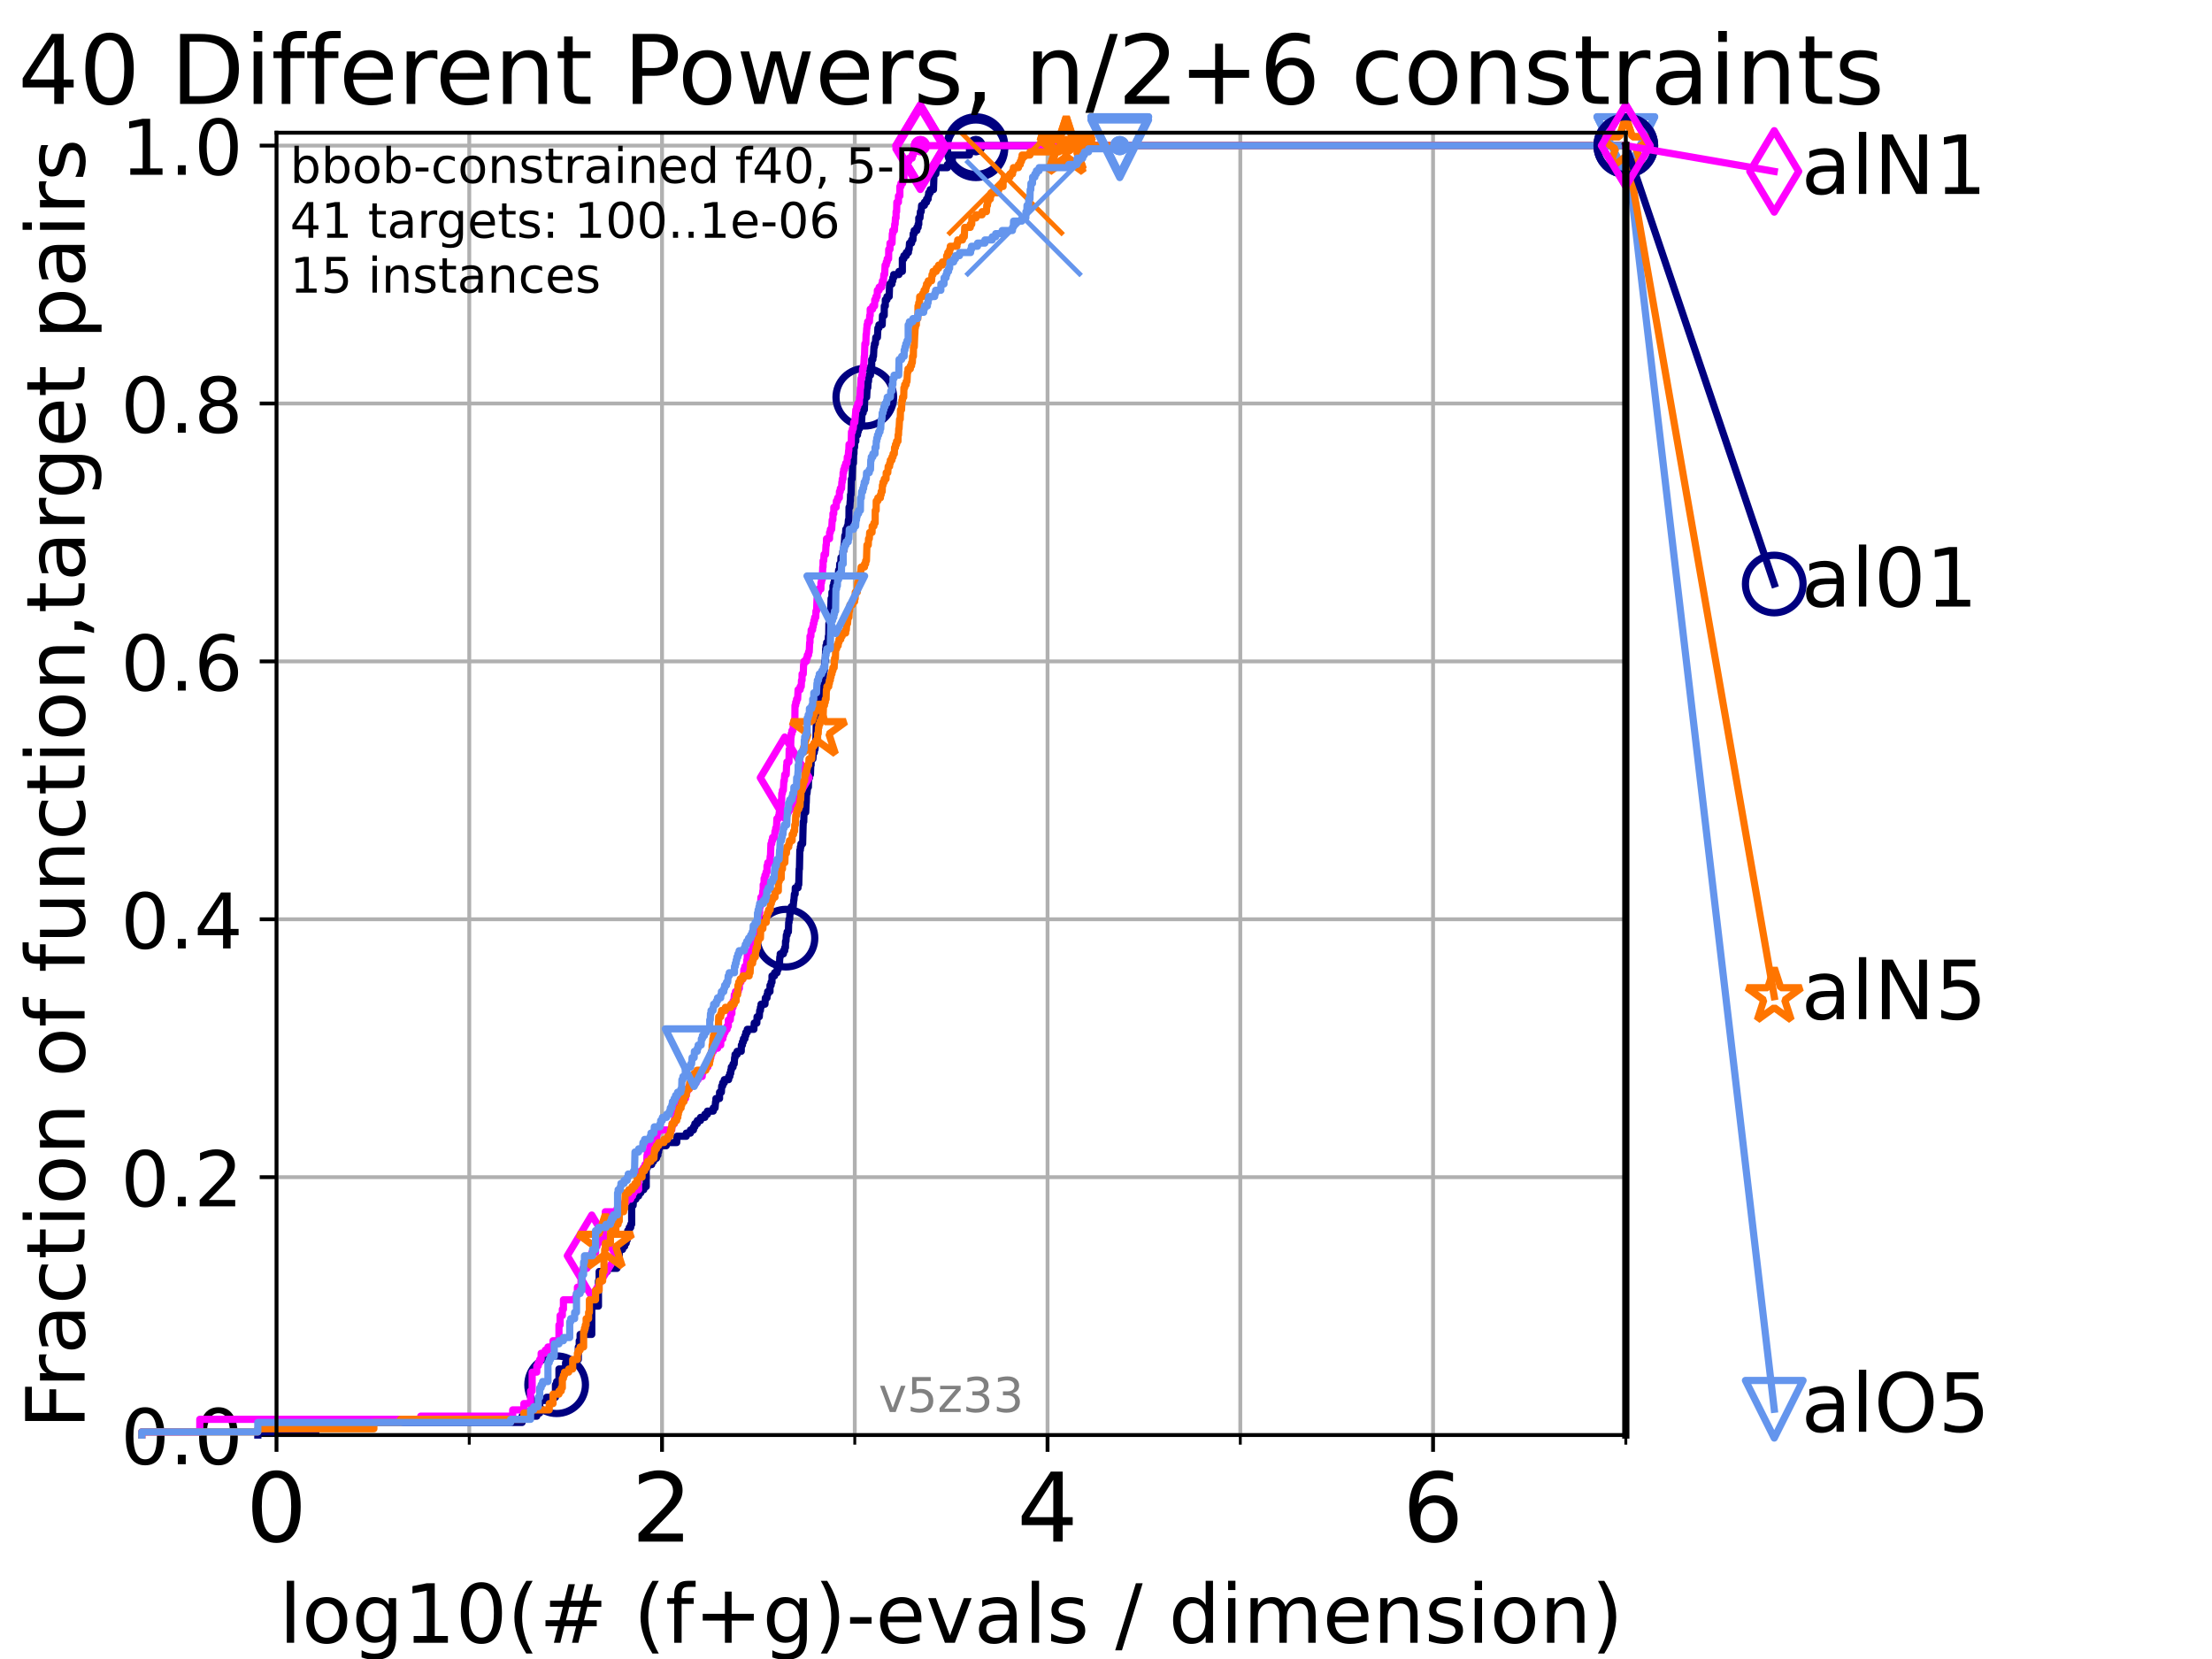 <?xml version="1.0" encoding="utf-8" standalone="no"?>
<!DOCTYPE svg PUBLIC "-//W3C//DTD SVG 1.1//EN"
  "http://www.w3.org/Graphics/SVG/1.1/DTD/svg11.dtd">
<!-- Created with matplotlib (https://matplotlib.org/) -->
<svg height="345.6pt" version="1.1" viewBox="0 0 460.8 345.6" width="460.8pt" xmlns="http://www.w3.org/2000/svg" xmlns:xlink="http://www.w3.org/1999/xlink">
 <defs>
  <style type="text/css">*{stroke-linecap:butt;stroke-linejoin:round;}</style>
 </defs>
 <g id="figure_1">
  <g id="patch_1">
   <path d="M 0 345.6 
L 460.8 345.6 
L 460.8 0 
L 0 0 
z
" style="fill:#ffffff;"/>
  </g>
  <g id="axes_1">
   <g id="patch_2">
    <path d="M 57.6 298.944 
L 338.688 298.944 
L 338.688 27.648 
L 57.6 27.648 
z
" style="fill:#ffffff;"/>
   </g>
   <g id="matplotlib.axis_1">
    <g id="xtick_1">
     <g id="line2d_1">
      <path clip-path="url(#p355b39f54e)" d="M 57.6 298.944 
L 57.6 27.648 
" style="fill:none;stroke:#b0b0b0;stroke-linecap:square;stroke-width:0.8;"/>
     </g>
     <g id="line2d_2">
      <defs>
       <path d="M 0 0 
L 0 3.5 
" id="m4a265400f1" style="stroke:#000000;stroke-width:0.8;"/>
      </defs>
      <g>
       <use style="stroke:#000000;stroke-width:0.8;" x="57.6" xlink:href="#m4a265400f1" y="298.944"/>
      </g>
     </g>
     <g id="text_1">
      <!-- 0 -->
      <g transform="translate(51.237 321.141)scale(0.2 -0.2)">
       <defs>
        <path d="M 31.781 66.406 
Q 24.172 66.406 20.328 58.906 
Q 16.5 51.422 16.5 36.375 
Q 16.5 21.391 20.328 13.891 
Q 24.172 6.391 31.781 6.391 
Q 39.453 6.391 43.281 13.891 
Q 47.125 21.391 47.125 36.375 
Q 47.125 51.422 43.281 58.906 
Q 39.453 66.406 31.781 66.406 
z
M 31.781 74.219 
Q 44.047 74.219 50.516 64.516 
Q 56.984 54.828 56.984 36.375 
Q 56.984 17.969 50.516 8.266 
Q 44.047 -1.422 31.781 -1.422 
Q 19.531 -1.422 13.062 8.266 
Q 6.594 17.969 6.594 36.375 
Q 6.594 54.828 13.062 64.516 
Q 19.531 74.219 31.781 74.219 
z
" id="DejaVuSans-48"/>
       </defs>
       <use xlink:href="#DejaVuSans-48"/>
      </g>
     </g>
    </g>
    <g id="xtick_2">
     <g id="line2d_3">
      <path clip-path="url(#p355b39f54e)" d="M 137.911 298.944 
L 137.911 27.648 
" style="fill:none;stroke:#b0b0b0;stroke-linecap:square;stroke-width:0.8;"/>
     </g>
     <g id="line2d_4">
      <g>
       <use style="stroke:#000000;stroke-width:0.8;" x="137.911" xlink:href="#m4a265400f1" y="298.944"/>
      </g>
     </g>
     <g id="text_2">
      <!-- 2 -->
      <g transform="translate(131.548 321.141)scale(0.2 -0.2)">
       <defs>
        <path d="M 19.188 8.297 
L 53.609 8.297 
L 53.609 0 
L 7.328 0 
L 7.328 8.297 
Q 12.938 14.109 22.625 23.891 
Q 32.328 33.688 34.812 36.531 
Q 39.547 41.844 41.422 45.531 
Q 43.312 49.219 43.312 52.781 
Q 43.312 58.594 39.234 62.25 
Q 35.156 65.922 28.609 65.922 
Q 23.969 65.922 18.812 64.312 
Q 13.672 62.703 7.812 59.422 
L 7.812 69.391 
Q 13.766 71.781 18.938 73 
Q 24.125 74.219 28.422 74.219 
Q 39.75 74.219 46.484 68.547 
Q 53.219 62.891 53.219 53.422 
Q 53.219 48.922 51.531 44.891 
Q 49.859 40.875 45.406 35.406 
Q 44.188 33.984 37.641 27.219 
Q 31.109 20.453 19.188 8.297 
z
" id="DejaVuSans-50"/>
       </defs>
       <use xlink:href="#DejaVuSans-50"/>
      </g>
     </g>
    </g>
    <g id="xtick_3">
     <g id="line2d_5">
      <path clip-path="url(#p355b39f54e)" d="M 218.222 298.944 
L 218.222 27.648 
" style="fill:none;stroke:#b0b0b0;stroke-linecap:square;stroke-width:0.8;"/>
     </g>
     <g id="line2d_6">
      <g>
       <use style="stroke:#000000;stroke-width:0.8;" x="218.222" xlink:href="#m4a265400f1" y="298.944"/>
      </g>
     </g>
     <g id="text_3">
      <!-- 4 -->
      <g transform="translate(211.859 321.141)scale(0.2 -0.2)">
       <defs>
        <path d="M 37.797 64.312 
L 12.891 25.391 
L 37.797 25.391 
z
M 35.203 72.906 
L 47.609 72.906 
L 47.609 25.391 
L 58.016 25.391 
L 58.016 17.188 
L 47.609 17.188 
L 47.609 0 
L 37.797 0 
L 37.797 17.188 
L 4.891 17.188 
L 4.891 26.703 
z
" id="DejaVuSans-52"/>
       </defs>
       <use xlink:href="#DejaVuSans-52"/>
      </g>
     </g>
    </g>
    <g id="xtick_4">
     <g id="line2d_7">
      <path clip-path="url(#p355b39f54e)" d="M 298.533 298.944 
L 298.533 27.648 
" style="fill:none;stroke:#b0b0b0;stroke-linecap:square;stroke-width:0.8;"/>
     </g>
     <g id="line2d_8">
      <g>
       <use style="stroke:#000000;stroke-width:0.8;" x="298.533" xlink:href="#m4a265400f1" y="298.944"/>
      </g>
     </g>
     <g id="text_4">
      <!-- 6 -->
      <g transform="translate(292.17 321.141)scale(0.2 -0.2)">
       <defs>
        <path d="M 33.016 40.375 
Q 26.375 40.375 22.484 35.828 
Q 18.609 31.297 18.609 23.391 
Q 18.609 15.531 22.484 10.953 
Q 26.375 6.391 33.016 6.391 
Q 39.656 6.391 43.531 10.953 
Q 47.406 15.531 47.406 23.391 
Q 47.406 31.297 43.531 35.828 
Q 39.656 40.375 33.016 40.375 
z
M 52.594 71.297 
L 52.594 62.312 
Q 48.875 64.062 45.094 64.984 
Q 41.312 65.922 37.594 65.922 
Q 27.828 65.922 22.672 59.328 
Q 17.531 52.734 16.797 39.406 
Q 19.672 43.656 24.016 45.922 
Q 28.375 48.188 33.594 48.188 
Q 44.578 48.188 50.953 41.516 
Q 57.328 34.859 57.328 23.391 
Q 57.328 12.156 50.688 5.359 
Q 44.047 -1.422 33.016 -1.422 
Q 20.359 -1.422 13.672 8.266 
Q 6.984 17.969 6.984 36.375 
Q 6.984 53.656 15.188 63.938 
Q 23.391 74.219 37.203 74.219 
Q 40.922 74.219 44.703 73.484 
Q 48.484 72.75 52.594 71.297 
z
" id="DejaVuSans-54"/>
       </defs>
       <use xlink:href="#DejaVuSans-54"/>
      </g>
     </g>
    </g>
    <g id="xtick_5">
     <g id="line2d_9">
      <path clip-path="url(#p355b39f54e)" d="M 97.755 298.944 
L 97.755 27.648 
" style="fill:none;stroke:#b0b0b0;stroke-linecap:square;stroke-width:0.8;"/>
     </g>
     <g id="line2d_10">
      <defs>
       <path d="M 0 0 
L 0 2 
" id="me5179fac99" style="stroke:#000000;stroke-width:0.6;"/>
      </defs>
      <g>
       <use style="stroke:#000000;stroke-width:0.6;" x="97.755" xlink:href="#me5179fac99" y="298.944"/>
      </g>
     </g>
    </g>
    <g id="xtick_6">
     <g id="line2d_11">
      <path clip-path="url(#p355b39f54e)" d="M 178.066 298.944 
L 178.066 27.648 
" style="fill:none;stroke:#b0b0b0;stroke-linecap:square;stroke-width:0.8;"/>
     </g>
     <g id="line2d_12">
      <g>
       <use style="stroke:#000000;stroke-width:0.6;" x="178.066" xlink:href="#me5179fac99" y="298.944"/>
      </g>
     </g>
    </g>
    <g id="xtick_7">
     <g id="line2d_13">
      <path clip-path="url(#p355b39f54e)" d="M 258.377 298.944 
L 258.377 27.648 
" style="fill:none;stroke:#b0b0b0;stroke-linecap:square;stroke-width:0.8;"/>
     </g>
     <g id="line2d_14">
      <g>
       <use style="stroke:#000000;stroke-width:0.6;" x="258.377" xlink:href="#me5179fac99" y="298.944"/>
      </g>
     </g>
    </g>
    <g id="xtick_8">
     <g id="line2d_15">
      <path clip-path="url(#p355b39f54e)" d="M 338.688 298.944 
L 338.688 27.648 
" style="fill:none;stroke:#b0b0b0;stroke-linecap:square;stroke-width:0.8;"/>
     </g>
     <g id="line2d_16">
      <g>
       <use style="stroke:#000000;stroke-width:0.6;" x="338.688" xlink:href="#me5179fac99" y="298.944"/>
      </g>
     </g>
    </g>
    <g id="text_5">
     <!-- log10(# (f+g)-evals / dimension) -->
     <g transform="translate(58.145 342.218)scale(0.17 -0.17)">
      <defs>
       <path d="M 9.422 75.984 
L 18.406 75.984 
L 18.406 0 
L 9.422 0 
z
" id="DejaVuSans-108"/>
       <path d="M 30.609 48.391 
Q 23.391 48.391 19.188 42.75 
Q 14.984 37.109 14.984 27.297 
Q 14.984 17.484 19.156 11.844 
Q 23.344 6.203 30.609 6.203 
Q 37.797 6.203 41.984 11.859 
Q 46.188 17.531 46.188 27.297 
Q 46.188 37.016 41.984 42.703 
Q 37.797 48.391 30.609 48.391 
z
M 30.609 56 
Q 42.328 56 49.016 48.375 
Q 55.719 40.766 55.719 27.297 
Q 55.719 13.875 49.016 6.219 
Q 42.328 -1.422 30.609 -1.422 
Q 18.844 -1.422 12.172 6.219 
Q 5.516 13.875 5.516 27.297 
Q 5.516 40.766 12.172 48.375 
Q 18.844 56 30.609 56 
z
" id="DejaVuSans-111"/>
       <path d="M 45.406 27.984 
Q 45.406 37.75 41.375 43.109 
Q 37.359 48.484 30.078 48.484 
Q 22.859 48.484 18.828 43.109 
Q 14.797 37.75 14.797 27.984 
Q 14.797 18.266 18.828 12.891 
Q 22.859 7.516 30.078 7.516 
Q 37.359 7.516 41.375 12.891 
Q 45.406 18.266 45.406 27.984 
z
M 54.391 6.781 
Q 54.391 -7.172 48.188 -13.984 
Q 42 -20.797 29.203 -20.797 
Q 24.469 -20.797 20.266 -20.094 
Q 16.062 -19.391 12.109 -17.922 
L 12.109 -9.188 
Q 16.062 -11.328 19.922 -12.344 
Q 23.781 -13.375 27.781 -13.375 
Q 36.625 -13.375 41.016 -8.766 
Q 45.406 -4.156 45.406 5.172 
L 45.406 9.625 
Q 42.625 4.781 38.281 2.391 
Q 33.938 0 27.875 0 
Q 17.828 0 11.672 7.656 
Q 5.516 15.328 5.516 27.984 
Q 5.516 40.672 11.672 48.328 
Q 17.828 56 27.875 56 
Q 33.938 56 38.281 53.609 
Q 42.625 51.219 45.406 46.391 
L 45.406 54.688 
L 54.391 54.688 
z
" id="DejaVuSans-103"/>
       <path d="M 12.406 8.297 
L 28.516 8.297 
L 28.516 63.922 
L 10.984 60.406 
L 10.984 69.391 
L 28.422 72.906 
L 38.281 72.906 
L 38.281 8.297 
L 54.391 8.297 
L 54.391 0 
L 12.406 0 
z
" id="DejaVuSans-49"/>
       <path d="M 31 75.875 
Q 24.469 64.656 21.281 53.656 
Q 18.109 42.672 18.109 31.391 
Q 18.109 20.125 21.312 9.062 
Q 24.516 -2 31 -13.188 
L 23.188 -13.188 
Q 15.875 -1.703 12.234 9.375 
Q 8.594 20.453 8.594 31.391 
Q 8.594 42.281 12.203 53.312 
Q 15.828 64.359 23.188 75.875 
z
" id="DejaVuSans-40"/>
       <path d="M 51.125 44 
L 36.922 44 
L 32.812 27.688 
L 47.125 27.688 
z
M 43.797 71.781 
L 38.719 51.516 
L 52.984 51.516 
L 58.109 71.781 
L 65.922 71.781 
L 60.891 51.516 
L 76.125 51.516 
L 76.125 44 
L 58.984 44 
L 54.984 27.688 
L 70.516 27.688 
L 70.516 20.219 
L 53.078 20.219 
L 48 0 
L 40.188 0 
L 45.219 20.219 
L 30.906 20.219 
L 25.875 0 
L 18.016 0 
L 23.094 20.219 
L 7.719 20.219 
L 7.719 27.688 
L 24.906 27.688 
L 29 44 
L 13.281 44 
L 13.281 51.516 
L 30.906 51.516 
L 35.891 71.781 
z
" id="DejaVuSans-35"/>
       <path id="DejaVuSans-32"/>
       <path d="M 37.109 75.984 
L 37.109 68.5 
L 28.516 68.5 
Q 23.688 68.5 21.797 66.547 
Q 19.922 64.594 19.922 59.516 
L 19.922 54.688 
L 34.719 54.688 
L 34.719 47.703 
L 19.922 47.703 
L 19.922 0 
L 10.891 0 
L 10.891 47.703 
L 2.297 47.703 
L 2.297 54.688 
L 10.891 54.688 
L 10.891 58.5 
Q 10.891 67.625 15.141 71.797 
Q 19.391 75.984 28.609 75.984 
z
" id="DejaVuSans-102"/>
       <path d="M 46 62.703 
L 46 35.5 
L 73.188 35.5 
L 73.188 27.203 
L 46 27.203 
L 46 0 
L 37.797 0 
L 37.797 27.203 
L 10.594 27.203 
L 10.594 35.5 
L 37.797 35.5 
L 37.797 62.703 
z
" id="DejaVuSans-43"/>
       <path d="M 8.016 75.875 
L 15.828 75.875 
Q 23.141 64.359 26.781 53.312 
Q 30.422 42.281 30.422 31.391 
Q 30.422 20.453 26.781 9.375 
Q 23.141 -1.703 15.828 -13.188 
L 8.016 -13.188 
Q 14.5 -2 17.703 9.062 
Q 20.906 20.125 20.906 31.391 
Q 20.906 42.672 17.703 53.656 
Q 14.5 64.656 8.016 75.875 
z
" id="DejaVuSans-41"/>
       <path d="M 4.891 31.391 
L 31.203 31.391 
L 31.203 23.391 
L 4.891 23.391 
z
" id="DejaVuSans-45"/>
       <path d="M 56.203 29.594 
L 56.203 25.203 
L 14.891 25.203 
Q 15.484 15.922 20.484 11.062 
Q 25.484 6.203 34.422 6.203 
Q 39.594 6.203 44.453 7.469 
Q 49.312 8.734 54.109 11.281 
L 54.109 2.781 
Q 49.266 0.734 44.188 -0.344 
Q 39.109 -1.422 33.891 -1.422 
Q 20.797 -1.422 13.156 6.188 
Q 5.516 13.812 5.516 26.812 
Q 5.516 40.234 12.766 48.109 
Q 20.016 56 32.328 56 
Q 43.359 56 49.781 48.891 
Q 56.203 41.797 56.203 29.594 
z
M 47.219 32.234 
Q 47.125 39.594 43.094 43.984 
Q 39.062 48.391 32.422 48.391 
Q 24.906 48.391 20.391 44.141 
Q 15.875 39.891 15.188 32.172 
z
" id="DejaVuSans-101"/>
       <path d="M 2.984 54.688 
L 12.5 54.688 
L 29.594 8.797 
L 46.688 54.688 
L 56.203 54.688 
L 35.688 0 
L 23.484 0 
z
" id="DejaVuSans-118"/>
       <path d="M 34.281 27.484 
Q 23.391 27.484 19.188 25 
Q 14.984 22.516 14.984 16.5 
Q 14.984 11.719 18.141 8.906 
Q 21.297 6.109 26.703 6.109 
Q 34.188 6.109 38.703 11.406 
Q 43.219 16.703 43.219 25.484 
L 43.219 27.484 
z
M 52.203 31.203 
L 52.203 0 
L 43.219 0 
L 43.219 8.297 
Q 40.141 3.328 35.547 0.953 
Q 30.953 -1.422 24.312 -1.422 
Q 15.922 -1.422 10.953 3.297 
Q 6 8.016 6 15.922 
Q 6 25.141 12.172 29.828 
Q 18.359 34.516 30.609 34.516 
L 43.219 34.516 
L 43.219 35.406 
Q 43.219 41.609 39.141 45 
Q 35.062 48.391 27.688 48.391 
Q 23 48.391 18.547 47.266 
Q 14.109 46.141 10.016 43.891 
L 10.016 52.203 
Q 14.938 54.109 19.578 55.047 
Q 24.219 56 28.609 56 
Q 40.484 56 46.344 49.844 
Q 52.203 43.703 52.203 31.203 
z
" id="DejaVuSans-97"/>
       <path d="M 44.281 53.078 
L 44.281 44.578 
Q 40.484 46.531 36.375 47.5 
Q 32.281 48.484 27.875 48.484 
Q 21.188 48.484 17.844 46.438 
Q 14.5 44.391 14.5 40.281 
Q 14.5 37.156 16.891 35.375 
Q 19.281 33.594 26.516 31.984 
L 29.594 31.297 
Q 39.156 29.25 43.188 25.516 
Q 47.219 21.781 47.219 15.094 
Q 47.219 7.469 41.188 3.016 
Q 35.156 -1.422 24.609 -1.422 
Q 20.219 -1.422 15.453 -0.562 
Q 10.688 0.297 5.422 2 
L 5.422 11.281 
Q 10.406 8.688 15.234 7.391 
Q 20.062 6.109 24.812 6.109 
Q 31.156 6.109 34.562 8.281 
Q 37.984 10.453 37.984 14.406 
Q 37.984 18.062 35.516 20.016 
Q 33.062 21.969 24.703 23.781 
L 21.578 24.516 
Q 13.234 26.266 9.516 29.906 
Q 5.812 33.547 5.812 39.891 
Q 5.812 47.609 11.281 51.797 
Q 16.75 56 26.812 56 
Q 31.781 56 36.172 55.266 
Q 40.578 54.547 44.281 53.078 
z
" id="DejaVuSans-115"/>
       <path d="M 25.391 72.906 
L 33.688 72.906 
L 8.297 -9.281 
L 0 -9.281 
z
" id="DejaVuSans-47"/>
       <path d="M 45.406 46.391 
L 45.406 75.984 
L 54.391 75.984 
L 54.391 0 
L 45.406 0 
L 45.406 8.203 
Q 42.578 3.328 38.25 0.953 
Q 33.938 -1.422 27.875 -1.422 
Q 17.969 -1.422 11.734 6.484 
Q 5.516 14.406 5.516 27.297 
Q 5.516 40.188 11.734 48.094 
Q 17.969 56 27.875 56 
Q 33.938 56 38.25 53.625 
Q 42.578 51.266 45.406 46.391 
z
M 14.797 27.297 
Q 14.797 17.391 18.875 11.75 
Q 22.953 6.109 30.078 6.109 
Q 37.203 6.109 41.297 11.75 
Q 45.406 17.391 45.406 27.297 
Q 45.406 37.203 41.297 42.844 
Q 37.203 48.484 30.078 48.484 
Q 22.953 48.484 18.875 42.844 
Q 14.797 37.203 14.797 27.297 
z
" id="DejaVuSans-100"/>
       <path d="M 9.422 54.688 
L 18.406 54.688 
L 18.406 0 
L 9.422 0 
z
M 9.422 75.984 
L 18.406 75.984 
L 18.406 64.594 
L 9.422 64.594 
z
" id="DejaVuSans-105"/>
       <path d="M 52 44.188 
Q 55.375 50.25 60.062 53.125 
Q 64.75 56 71.094 56 
Q 79.641 56 84.281 50.016 
Q 88.922 44.047 88.922 33.016 
L 88.922 0 
L 79.891 0 
L 79.891 32.719 
Q 79.891 40.578 77.094 44.375 
Q 74.312 48.188 68.609 48.188 
Q 61.625 48.188 57.562 43.547 
Q 53.516 38.922 53.516 30.906 
L 53.516 0 
L 44.484 0 
L 44.484 32.719 
Q 44.484 40.625 41.703 44.406 
Q 38.922 48.188 33.109 48.188 
Q 26.219 48.188 22.156 43.531 
Q 18.109 38.875 18.109 30.906 
L 18.109 0 
L 9.078 0 
L 9.078 54.688 
L 18.109 54.688 
L 18.109 46.188 
Q 21.188 51.219 25.484 53.609 
Q 29.781 56 35.688 56 
Q 41.656 56 45.828 52.969 
Q 50 49.953 52 44.188 
z
" id="DejaVuSans-109"/>
       <path d="M 54.891 33.016 
L 54.891 0 
L 45.906 0 
L 45.906 32.719 
Q 45.906 40.484 42.875 44.328 
Q 39.844 48.188 33.797 48.188 
Q 26.516 48.188 22.312 43.547 
Q 18.109 38.922 18.109 30.906 
L 18.109 0 
L 9.078 0 
L 9.078 54.688 
L 18.109 54.688 
L 18.109 46.188 
Q 21.344 51.125 25.703 53.562 
Q 30.078 56 35.797 56 
Q 45.219 56 50.047 50.172 
Q 54.891 44.344 54.891 33.016 
z
" id="DejaVuSans-110"/>
      </defs>
      <use xlink:href="#DejaVuSans-108"/>
      <use x="27.783" xlink:href="#DejaVuSans-111"/>
      <use x="88.965" xlink:href="#DejaVuSans-103"/>
      <use x="152.441" xlink:href="#DejaVuSans-49"/>
      <use x="216.064" xlink:href="#DejaVuSans-48"/>
      <use x="279.688" xlink:href="#DejaVuSans-40"/>
      <use x="318.701" xlink:href="#DejaVuSans-35"/>
      <use x="402.49" xlink:href="#DejaVuSans-32"/>
      <use x="434.277" xlink:href="#DejaVuSans-40"/>
      <use x="473.291" xlink:href="#DejaVuSans-102"/>
      <use x="508.496" xlink:href="#DejaVuSans-43"/>
      <use x="592.285" xlink:href="#DejaVuSans-103"/>
      <use x="655.762" xlink:href="#DejaVuSans-41"/>
      <use x="694.775" xlink:href="#DejaVuSans-45"/>
      <use x="730.859" xlink:href="#DejaVuSans-101"/>
      <use x="792.383" xlink:href="#DejaVuSans-118"/>
      <use x="851.562" xlink:href="#DejaVuSans-97"/>
      <use x="912.842" xlink:href="#DejaVuSans-108"/>
      <use x="940.625" xlink:href="#DejaVuSans-115"/>
      <use x="992.725" xlink:href="#DejaVuSans-32"/>
      <use x="1024.512" xlink:href="#DejaVuSans-47"/>
      <use x="1058.203" xlink:href="#DejaVuSans-32"/>
      <use x="1089.99" xlink:href="#DejaVuSans-100"/>
      <use x="1153.467" xlink:href="#DejaVuSans-105"/>
      <use x="1181.25" xlink:href="#DejaVuSans-109"/>
      <use x="1278.662" xlink:href="#DejaVuSans-101"/>
      <use x="1340.186" xlink:href="#DejaVuSans-110"/>
      <use x="1403.564" xlink:href="#DejaVuSans-115"/>
      <use x="1455.664" xlink:href="#DejaVuSans-105"/>
      <use x="1483.447" xlink:href="#DejaVuSans-111"/>
      <use x="1544.629" xlink:href="#DejaVuSans-110"/>
      <use x="1608.008" xlink:href="#DejaVuSans-41"/>
     </g>
    </g>
   </g>
   <g id="matplotlib.axis_2">
    <g id="ytick_1">
     <g id="line2d_17">
      <path clip-path="url(#p355b39f54e)" d="M 57.6 298.944 
L 338.688 298.944 
" style="fill:none;stroke:#b0b0b0;stroke-linecap:square;stroke-width:0.8;"/>
     </g>
     <g id="line2d_18">
      <defs>
       <path d="M 0 0 
L -3.5 0 
" id="m141823d2a8" style="stroke:#000000;stroke-width:0.8;"/>
      </defs>
      <g>
       <use style="stroke:#000000;stroke-width:0.8;" x="57.6" xlink:href="#m141823d2a8" y="298.944"/>
      </g>
     </g>
     <g id="text_6">
      <!-- 0.0 -->
      <g transform="translate(25.155 305.023)scale(0.16 -0.16)">
       <defs>
        <path d="M 10.688 12.406 
L 21 12.406 
L 21 0 
L 10.688 0 
z
" id="DejaVuSans-46"/>
       </defs>
       <use xlink:href="#DejaVuSans-48"/>
       <use x="63.623" xlink:href="#DejaVuSans-46"/>
       <use x="95.41" xlink:href="#DejaVuSans-48"/>
      </g>
     </g>
    </g>
    <g id="ytick_2">
     <g id="line2d_19">
      <path clip-path="url(#p355b39f54e)" d="M 57.6 245.222 
L 338.688 245.222 
" style="fill:none;stroke:#b0b0b0;stroke-linecap:square;stroke-width:0.8;"/>
     </g>
     <g id="line2d_20">
      <g>
       <use style="stroke:#000000;stroke-width:0.8;" x="57.6" xlink:href="#m141823d2a8" y="245.222"/>
      </g>
     </g>
     <g id="text_7">
      <!-- 0.2 -->
      <g transform="translate(25.155 251.301)scale(0.16 -0.16)">
       <use xlink:href="#DejaVuSans-48"/>
       <use x="63.623" xlink:href="#DejaVuSans-46"/>
       <use x="95.41" xlink:href="#DejaVuSans-50"/>
      </g>
     </g>
    </g>
    <g id="ytick_3">
     <g id="line2d_21">
      <path clip-path="url(#p355b39f54e)" d="M 57.6 191.5 
L 338.688 191.5 
" style="fill:none;stroke:#b0b0b0;stroke-linecap:square;stroke-width:0.8;"/>
     </g>
     <g id="line2d_22">
      <g>
       <use style="stroke:#000000;stroke-width:0.8;" x="57.6" xlink:href="#m141823d2a8" y="191.5"/>
      </g>
     </g>
     <g id="text_8">
      <!-- 0.4 -->
      <g transform="translate(25.155 197.579)scale(0.16 -0.16)">
       <use xlink:href="#DejaVuSans-48"/>
       <use x="63.623" xlink:href="#DejaVuSans-46"/>
       <use x="95.41" xlink:href="#DejaVuSans-52"/>
      </g>
     </g>
    </g>
    <g id="ytick_4">
     <g id="line2d_23">
      <path clip-path="url(#p355b39f54e)" d="M 57.6 137.778 
L 338.688 137.778 
" style="fill:none;stroke:#b0b0b0;stroke-linecap:square;stroke-width:0.8;"/>
     </g>
     <g id="line2d_24">
      <g>
       <use style="stroke:#000000;stroke-width:0.8;" x="57.6" xlink:href="#m141823d2a8" y="137.778"/>
      </g>
     </g>
     <g id="text_9">
      <!-- 0.6 -->
      <g transform="translate(25.155 143.857)scale(0.16 -0.16)">
       <use xlink:href="#DejaVuSans-48"/>
       <use x="63.623" xlink:href="#DejaVuSans-46"/>
       <use x="95.41" xlink:href="#DejaVuSans-54"/>
      </g>
     </g>
    </g>
    <g id="ytick_5">
     <g id="line2d_25">
      <path clip-path="url(#p355b39f54e)" d="M 57.6 84.056 
L 338.688 84.056 
" style="fill:none;stroke:#b0b0b0;stroke-linecap:square;stroke-width:0.8;"/>
     </g>
     <g id="line2d_26">
      <g>
       <use style="stroke:#000000;stroke-width:0.8;" x="57.6" xlink:href="#m141823d2a8" y="84.056"/>
      </g>
     </g>
     <g id="text_10">
      <!-- 0.8 -->
      <g transform="translate(25.155 90.135)scale(0.16 -0.16)">
       <defs>
        <path d="M 31.781 34.625 
Q 24.75 34.625 20.719 30.859 
Q 16.703 27.094 16.703 20.516 
Q 16.703 13.922 20.719 10.156 
Q 24.75 6.391 31.781 6.391 
Q 38.812 6.391 42.859 10.172 
Q 46.922 13.969 46.922 20.516 
Q 46.922 27.094 42.891 30.859 
Q 38.875 34.625 31.781 34.625 
z
M 21.922 38.812 
Q 15.578 40.375 12.031 44.719 
Q 8.5 49.078 8.5 55.328 
Q 8.5 64.062 14.719 69.141 
Q 20.953 74.219 31.781 74.219 
Q 42.672 74.219 48.875 69.141 
Q 55.078 64.062 55.078 55.328 
Q 55.078 49.078 51.531 44.719 
Q 48 40.375 41.703 38.812 
Q 48.828 37.156 52.797 32.312 
Q 56.781 27.484 56.781 20.516 
Q 56.781 9.906 50.312 4.234 
Q 43.844 -1.422 31.781 -1.422 
Q 19.734 -1.422 13.25 4.234 
Q 6.781 9.906 6.781 20.516 
Q 6.781 27.484 10.781 32.312 
Q 14.797 37.156 21.922 38.812 
z
M 18.312 54.391 
Q 18.312 48.734 21.844 45.562 
Q 25.391 42.391 31.781 42.391 
Q 38.141 42.391 41.719 45.562 
Q 45.312 48.734 45.312 54.391 
Q 45.312 60.062 41.719 63.234 
Q 38.141 66.406 31.781 66.406 
Q 25.391 66.406 21.844 63.234 
Q 18.312 60.062 18.312 54.391 
z
" id="DejaVuSans-56"/>
       </defs>
       <use xlink:href="#DejaVuSans-48"/>
       <use x="63.623" xlink:href="#DejaVuSans-46"/>
       <use x="95.41" xlink:href="#DejaVuSans-56"/>
      </g>
     </g>
    </g>
    <g id="ytick_6">
     <g id="line2d_27">
      <path clip-path="url(#p355b39f54e)" d="M 57.6 30.334 
L 338.688 30.334 
" style="fill:none;stroke:#b0b0b0;stroke-linecap:square;stroke-width:0.8;"/>
     </g>
     <g id="line2d_28">
      <g>
       <use style="stroke:#000000;stroke-width:0.8;" x="57.6" xlink:href="#m141823d2a8" y="30.334"/>
      </g>
     </g>
     <g id="text_11">
      <!-- 1.0 -->
      <g transform="translate(25.155 36.413)scale(0.16 -0.16)">
       <use xlink:href="#DejaVuSans-49"/>
       <use x="63.623" xlink:href="#DejaVuSans-46"/>
       <use x="95.41" xlink:href="#DejaVuSans-48"/>
      </g>
     </g>
    </g>
    <g id="text_12">
     <!-- Fraction of function,target pairs -->
     <g transform="translate(17.62 297.681)rotate(-90)scale(0.17 -0.17)">
      <defs>
       <path d="M 9.812 72.906 
L 51.703 72.906 
L 51.703 64.594 
L 19.672 64.594 
L 19.672 43.109 
L 48.578 43.109 
L 48.578 34.812 
L 19.672 34.812 
L 19.672 0 
L 9.812 0 
z
" id="DejaVuSans-70"/>
       <path d="M 41.109 46.297 
Q 39.594 47.172 37.812 47.578 
Q 36.031 48 33.891 48 
Q 26.266 48 22.188 43.047 
Q 18.109 38.094 18.109 28.812 
L 18.109 0 
L 9.078 0 
L 9.078 54.688 
L 18.109 54.688 
L 18.109 46.188 
Q 20.953 51.172 25.484 53.578 
Q 30.031 56 36.531 56 
Q 37.453 56 38.578 55.875 
Q 39.703 55.766 41.062 55.516 
z
" id="DejaVuSans-114"/>
       <path d="M 48.781 52.594 
L 48.781 44.188 
Q 44.969 46.297 41.141 47.344 
Q 37.312 48.391 33.406 48.391 
Q 24.656 48.391 19.812 42.844 
Q 14.984 37.312 14.984 27.297 
Q 14.984 17.281 19.812 11.734 
Q 24.656 6.203 33.406 6.203 
Q 37.312 6.203 41.141 7.25 
Q 44.969 8.297 48.781 10.406 
L 48.781 2.094 
Q 45.016 0.344 40.984 -0.531 
Q 36.969 -1.422 32.422 -1.422 
Q 20.062 -1.422 12.781 6.344 
Q 5.516 14.109 5.516 27.297 
Q 5.516 40.672 12.859 48.328 
Q 20.219 56 33.016 56 
Q 37.156 56 41.109 55.141 
Q 45.062 54.297 48.781 52.594 
z
" id="DejaVuSans-99"/>
       <path d="M 18.312 70.219 
L 18.312 54.688 
L 36.812 54.688 
L 36.812 47.703 
L 18.312 47.703 
L 18.312 18.016 
Q 18.312 11.328 20.141 9.422 
Q 21.969 7.516 27.594 7.516 
L 36.812 7.516 
L 36.812 0 
L 27.594 0 
Q 17.188 0 13.234 3.875 
Q 9.281 7.766 9.281 18.016 
L 9.281 47.703 
L 2.688 47.703 
L 2.688 54.688 
L 9.281 54.688 
L 9.281 70.219 
z
" id="DejaVuSans-116"/>
       <path d="M 8.5 21.578 
L 8.5 54.688 
L 17.484 54.688 
L 17.484 21.922 
Q 17.484 14.156 20.5 10.266 
Q 23.531 6.391 29.594 6.391 
Q 36.859 6.391 41.078 11.031 
Q 45.312 15.672 45.312 23.688 
L 45.312 54.688 
L 54.297 54.688 
L 54.297 0 
L 45.312 0 
L 45.312 8.406 
Q 42.047 3.422 37.719 1 
Q 33.406 -1.422 27.688 -1.422 
Q 18.266 -1.422 13.375 4.438 
Q 8.5 10.297 8.5 21.578 
z
M 31.109 56 
z
" id="DejaVuSans-117"/>
       <path d="M 11.719 12.406 
L 22.016 12.406 
L 22.016 4 
L 14.016 -11.625 
L 7.719 -11.625 
L 11.719 4 
z
" id="DejaVuSans-44"/>
       <path d="M 18.109 8.203 
L 18.109 -20.797 
L 9.078 -20.797 
L 9.078 54.688 
L 18.109 54.688 
L 18.109 46.391 
Q 20.953 51.266 25.266 53.625 
Q 29.594 56 35.594 56 
Q 45.562 56 51.781 48.094 
Q 58.016 40.188 58.016 27.297 
Q 58.016 14.406 51.781 6.484 
Q 45.562 -1.422 35.594 -1.422 
Q 29.594 -1.422 25.266 0.953 
Q 20.953 3.328 18.109 8.203 
z
M 48.688 27.297 
Q 48.688 37.203 44.609 42.844 
Q 40.531 48.484 33.406 48.484 
Q 26.266 48.484 22.188 42.844 
Q 18.109 37.203 18.109 27.297 
Q 18.109 17.391 22.188 11.75 
Q 26.266 6.109 33.406 6.109 
Q 40.531 6.109 44.609 11.75 
Q 48.688 17.391 48.688 27.297 
z
" id="DejaVuSans-112"/>
      </defs>
      <use xlink:href="#DejaVuSans-70"/>
      <use x="50.27" xlink:href="#DejaVuSans-114"/>
      <use x="91.383" xlink:href="#DejaVuSans-97"/>
      <use x="152.662" xlink:href="#DejaVuSans-99"/>
      <use x="207.643" xlink:href="#DejaVuSans-116"/>
      <use x="246.852" xlink:href="#DejaVuSans-105"/>
      <use x="274.635" xlink:href="#DejaVuSans-111"/>
      <use x="335.816" xlink:href="#DejaVuSans-110"/>
      <use x="399.195" xlink:href="#DejaVuSans-32"/>
      <use x="430.982" xlink:href="#DejaVuSans-111"/>
      <use x="492.164" xlink:href="#DejaVuSans-102"/>
      <use x="527.369" xlink:href="#DejaVuSans-32"/>
      <use x="559.156" xlink:href="#DejaVuSans-102"/>
      <use x="594.361" xlink:href="#DejaVuSans-117"/>
      <use x="657.74" xlink:href="#DejaVuSans-110"/>
      <use x="721.119" xlink:href="#DejaVuSans-99"/>
      <use x="776.1" xlink:href="#DejaVuSans-116"/>
      <use x="815.309" xlink:href="#DejaVuSans-105"/>
      <use x="843.092" xlink:href="#DejaVuSans-111"/>
      <use x="904.273" xlink:href="#DejaVuSans-110"/>
      <use x="967.652" xlink:href="#DejaVuSans-44"/>
      <use x="999.439" xlink:href="#DejaVuSans-116"/>
      <use x="1038.648" xlink:href="#DejaVuSans-97"/>
      <use x="1099.928" xlink:href="#DejaVuSans-114"/>
      <use x="1139.291" xlink:href="#DejaVuSans-103"/>
      <use x="1202.768" xlink:href="#DejaVuSans-101"/>
      <use x="1264.291" xlink:href="#DejaVuSans-116"/>
      <use x="1303.5" xlink:href="#DejaVuSans-32"/>
      <use x="1335.287" xlink:href="#DejaVuSans-112"/>
      <use x="1398.764" xlink:href="#DejaVuSans-97"/>
      <use x="1460.043" xlink:href="#DejaVuSans-105"/>
      <use x="1487.826" xlink:href="#DejaVuSans-114"/>
      <use x="1528.939" xlink:href="#DejaVuSans-115"/>
     </g>
    </g>
   </g>
   <g id="line2d_29">
    <defs>
     <path d="M 0 1.5 
C 0.398 1.5 0.779 1.342 1.061 1.061 
C 1.342 0.779 1.5 0.398 1.5 0 
C 1.5 -0.398 1.342 -0.779 1.061 -1.061 
C 0.779 -1.342 0.398 -1.5 0 -1.5 
C -0.398 -1.5 -0.779 -1.342 -1.061 -1.061 
C -1.342 -0.779 -1.5 -0.398 -1.5 0 
C -1.5 0.398 -1.342 0.779 -1.061 1.061 
C -0.779 1.342 -0.398 1.5 0 1.5 
z
" id="m9210d6d525" style="stroke:#000080;"/>
    </defs>
    <g>
     <use style="fill:#000080;stroke:#000080;" x="203.295" xlink:href="#m9210d6d525" y="30.334"/>
     <use style="fill:#000080;stroke:#000080;" x="203.295" xlink:href="#m9210d6d525" y="30.334"/>
    </g>
   </g>
   <g id="line2d_30">
    <path d="M 53.709 298.944 
L 53.709 298.289 
L 65.797 298.289 
L 65.797 296.323 
L 108.764 296.323 
L 108.764 295.013 
L 111.82 295.013 
L 111.82 294.358 
L 112.432 294.358 
L 112.432 291.737 
L 113.874 291.737 
L 113.874 291.082 
L 115.711 291.082 
L 115.711 288.462 
L 115.959 288.462 
L 115.959 287.807 
L 116.443 287.807 
L 116.443 285.186 
L 117.821 285.186 
L 117.821 283.876 
L 120.094 283.876 
L 120.094 283.22 
L 120.477 283.22 
L 120.477 280.6 
L 120.666 280.6 
L 120.666 279.29 
L 120.852 279.29 
L 120.852 277.979 
L 123.274 277.979 
L 123.274 272.083 
L 124.669 272.083 
L 124.669 266.842 
L 124.818 266.842 
L 124.818 264.876 
L 126.507 264.876 
L 126.507 264.221 
L 128.531 264.221 
L 128.531 262.911 
L 128.65 262.911 
L 128.65 261.601 
L 129.002 261.601 
L 129.002 260.29 
L 129.686 260.29 
L 129.686 259.635 
L 130.128 259.635 
L 130.128 258.98 
L 130.452 258.98 
L 130.452 258.325 
L 130.665 258.325 
L 130.77 256.36 
L 131.082 256.36 
L 131.082 255.704 
L 131.389 255.704 
L 131.389 255.049 
L 131.591 255.049 
L 131.591 251.118 
L 131.889 251.118 
L 131.987 249.808 
L 132.47 249.808 
L 132.47 249.153 
L 133.033 249.153 
L 133.033 248.498 
L 133.488 248.498 
L 133.488 247.843 
L 134.106 247.843 
L 134.106 247.187 
L 134.619 247.187 
L 134.619 243.257 
L 134.87 243.257 
L 134.87 242.601 
L 135.761 242.601 
L 135.761 241.946 
L 136.151 241.946 
L 136.151 241.291 
L 136.757 241.291 
L 136.757 240.636 
L 137.053 240.636 
L 137.053 239.981 
L 137.199 239.981 
L 137.199 239.326 
L 137.344 239.326 
L 137.344 238.671 
L 138.795 238.671 
L 138.795 238.015 
L 140.974 238.015 
L 141.032 236.705 
L 142.963 236.705 
L 142.963 236.05 
L 143.828 236.05 
L 143.828 235.395 
L 144.463 235.395 
L 144.463 234.74 
L 144.748 234.74 
L 144.748 234.085 
L 145.259 234.085 
L 145.259 233.429 
L 145.932 233.429 
L 145.932 232.774 
L 146.833 232.774 
L 146.833 232.119 
L 147.369 232.119 
L 147.369 231.464 
L 148.583 231.464 
L 148.583 230.809 
L 148.957 230.809 
L 149.068 229.499 
L 149.141 229.499 
L 149.141 228.843 
L 149.894 228.843 
L 149.894 227.533 
L 150.276 227.533 
L 150.344 226.223 
L 150.548 226.223 
L 150.548 225.568 
L 150.883 225.568 
L 150.883 224.912 
L 151.787 224.912 
L 151.787 224.257 
L 152.037 224.257 
L 152.037 223.602 
L 152.223 223.602 
L 152.223 222.947 
L 152.345 222.947 
L 152.345 222.292 
L 152.707 222.292 
L 152.707 221.637 
L 152.944 221.637 
L 153.032 220.326 
L 153.12 220.326 
L 153.12 219.671 
L 153.552 219.671 
L 153.552 219.016 
L 154.413 219.016 
L 154.44 217.706 
L 154.655 217.706 
L 154.655 217.051 
L 154.867 217.051 
L 154.867 216.396 
L 155.181 216.396 
L 155.181 215.74 
L 155.361 215.74 
L 155.361 215.085 
L 155.666 215.085 
L 155.666 214.43 
L 157.047 214.43 
L 157.116 213.12 
L 157.664 213.12 
L 157.709 211.81 
L 158.174 211.81 
L 158.261 210.499 
L 158.412 210.499 
L 158.412 209.844 
L 158.541 209.844 
L 158.541 209.189 
L 159.355 209.189 
L 159.436 207.879 
L 159.778 207.879 
L 159.778 207.224 
L 159.917 207.224 
L 159.917 206.568 
L 160.404 206.568 
L 160.404 205.258 
L 160.633 205.258 
L 160.633 204.603 
L 160.821 204.603 
L 160.821 203.293 
L 161.357 203.293 
L 161.357 202.638 
L 161.876 202.638 
L 161.876 201.982 
L 162.104 201.982 
L 162.104 201.327 
L 162.346 201.327 
L 162.449 199.362 
L 162.534 199.362 
L 162.534 198.707 
L 163.201 198.707 
L 163.201 198.052 
L 163.477 198.052 
L 163.477 197.396 
L 163.622 197.396 
L 163.638 196.086 
L 163.733 196.086 
L 163.812 194.776 
L 163.97 194.776 
L 163.97 194.121 
L 164.234 194.121 
L 164.295 192.155 
L 164.372 192.155 
L 164.372 191.5 
L 164.509 191.5 
L 164.554 190.19 
L 164.675 190.19 
L 164.675 189.535 
L 164.84 189.535 
L 164.84 188.879 
L 165.237 188.879 
L 165.339 187.569 
L 165.382 187.569 
L 165.483 186.259 
L 165.64 186.259 
L 165.669 184.949 
L 166.241 184.949 
L 166.241 184.293 
L 166.392 184.293 
L 166.487 181.018 
L 166.541 181.018 
L 166.622 177.087 
L 166.729 177.087 
L 166.729 176.432 
L 166.849 176.432 
L 166.849 175.777 
L 167.204 175.777 
L 167.308 171.846 
L 167.32 171.846 
L 167.32 171.191 
L 167.436 171.191 
L 167.488 169.225 
L 167.842 169.225 
L 167.942 167.26 
L 167.955 167.26 
L 168.017 165.294 
L 168.116 165.294 
L 168.227 163.984 
L 168.397 163.984 
L 168.446 162.018 
L 168.651 162.018 
L 168.651 161.363 
L 168.829 161.363 
L 168.9 159.398 
L 168.971 159.398 
L 168.971 158.088 
L 169.343 158.088 
L 169.446 156.777 
L 169.628 156.777 
L 169.628 156.122 
L 169.786 156.122 
L 169.875 154.812 
L 169.953 154.812 
L 170.064 149.571 
L 170.283 149.571 
L 170.338 148.26 
L 170.414 148.26 
L 170.5 145.64 
L 170.788 145.64 
L 170.788 144.985 
L 170.946 144.985 
L 170.946 144.33 
L 171.176 144.33 
L 171.279 142.364 
L 171.31 142.364 
L 171.402 141.054 
L 171.514 141.054 
L 171.595 139.743 
L 171.716 139.743 
L 171.806 137.778 
L 171.896 137.778 
L 172.005 135.157 
L 172.064 135.157 
L 172.064 134.502 
L 172.211 134.502 
L 172.211 133.847 
L 172.511 133.847 
L 172.568 132.537 
L 172.645 132.537 
L 172.673 129.916 
L 172.872 129.916 
L 172.937 127.951 
L 173.031 127.951 
L 173.133 124.675 
L 173.299 124.675 
L 173.308 123.365 
L 173.526 123.365 
L 173.526 122.055 
L 173.697 122.055 
L 173.697 121.399 
L 173.84 121.399 
L 173.84 120.744 
L 174.296 120.744 
L 174.296 120.089 
L 174.622 120.089 
L 174.699 118.779 
L 174.884 118.779 
L 174.926 117.469 
L 175.15 117.469 
L 175.191 116.158 
L 175.541 116.158 
L 175.589 114.848 
L 175.742 114.848 
L 175.829 113.538 
L 175.877 113.538 
L 175.987 111.572 
L 176.128 111.572 
L 176.198 110.262 
L 176.506 110.262 
L 176.506 109.607 
L 176.635 109.607 
L 176.741 108.296 
L 176.846 108.296 
L 176.868 105.676 
L 177.032 105.676 
L 177.113 104.366 
L 177.15 104.366 
L 177.179 103.055 
L 177.274 103.055 
L 177.362 99.78 
L 177.506 99.78 
L 177.614 96.504 
L 177.778 96.504 
L 177.827 94.538 
L 177.891 94.538 
L 177.912 93.228 
L 178.017 93.228 
L 178.08 91.918 
L 178.281 91.918 
L 178.281 90.608 
L 178.636 90.608 
L 178.636 89.952 
L 178.777 89.952 
L 178.777 89.297 
L 179.056 89.297 
L 179.056 88.642 
L 179.363 88.642 
L 179.363 87.987 
L 179.479 87.987 
L 179.576 86.022 
L 179.811 86.022 
L 179.811 85.366 
L 180.061 85.366 
L 180.154 82.746 
L 180.54 82.746 
L 180.643 80.78 
L 180.774 80.78 
L 180.834 79.47 
L 180.923 79.47 
L 181.006 78.16 
L 181.333 78.16 
L 181.385 76.849 
L 181.471 76.849 
L 181.471 76.194 
L 181.591 76.194 
L 181.591 74.884 
L 181.84 74.884 
L 181.84 74.229 
L 181.963 74.229 
L 182.063 72.263 
L 182.163 72.263 
L 182.163 71.608 
L 182.35 71.608 
L 182.442 70.298 
L 182.781 70.298 
L 182.882 68.333 
L 183.092 68.333 
L 183.092 67.677 
L 183.779 67.677 
L 183.839 65.712 
L 184.196 65.712 
L 184.216 63.747 
L 184.425 63.747 
L 184.43 62.436 
L 184.771 62.436 
L 184.771 61.781 
L 185.235 61.781 
L 185.322 59.161 
L 185.808 59.161 
L 185.808 58.505 
L 185.986 58.505 
L 185.986 57.85 
L 186.171 57.85 
L 186.171 57.195 
L 187.263 57.195 
L 187.263 56.54 
L 187.976 56.54 
L 187.976 53.919 
L 188.286 53.919 
L 188.286 53.264 
L 188.791 53.264 
L 188.791 52.609 
L 189.245 52.609 
L 189.245 51.954 
L 189.384 51.954 
L 189.468 50.644 
L 189.905 50.644 
L 189.905 49.988 
L 190.175 49.988 
L 190.234 48.678 
L 190.438 48.678 
L 190.438 48.023 
L 190.998 48.023 
L 190.998 47.368 
L 191.262 47.368 
L 191.262 46.713 
L 191.399 46.713 
L 191.399 45.402 
L 191.644 45.402 
L 191.74 44.092 
L 191.899 44.092 
L 191.987 42.782 
L 192.576 42.782 
L 192.576 42.127 
L 193.017 42.127 
L 193.017 41.472 
L 193.343 41.472 
L 193.343 40.816 
L 193.458 40.816 
L 193.458 40.161 
L 193.781 40.161 
L 193.781 39.506 
L 194.462 39.506 
L 194.571 36.23 
L 194.956 36.23 
L 195.046 34.92 
L 197.369 34.92 
L 197.369 34.265 
L 198.23 34.265 
L 198.23 33.61 
L 198.377 33.61 
L 198.392 32.3 
L 201.959 32.3 
L 201.959 30.989 
L 203.295 30.989 
L 203.295 30.334 
L 338.688 30.334 
L 338.688 30.334 
" style="fill:none;stroke:#000080;stroke-linecap:square;stroke-width:1.5;"/>
   </g>
   <g id="line2d_31">
    <defs>
     <path d="M 0 6 
C 1.591 6 3.117 5.368 4.243 4.243 
C 5.368 3.117 6 1.591 6 0 
C 6 -1.591 5.368 -3.117 4.243 -4.243 
C 3.117 -5.368 1.591 -6 0 -6 
C -1.591 -6 -3.117 -5.368 -4.243 -4.243 
C -5.368 -3.117 -6 -1.591 -6 0 
C -6 1.591 -5.368 3.117 -4.243 4.243 
C -3.117 5.368 -1.591 6 0 6 
z
" id="md5cd595730" style="stroke:#000080;stroke-width:1.5;"/>
    </defs>
    <g>
     <use style="fill-opacity:0;stroke:#000080;stroke-width:1.5;" x="115.959" xlink:href="#md5cd595730" y="288.462"/>
     <use style="fill-opacity:0;stroke:#000080;stroke-width:1.5;" x="163.733" xlink:href="#md5cd595730" y="195.431"/>
     <use style="fill-opacity:0;stroke:#000080;stroke-width:1.5;" x="180.154" xlink:href="#md5cd595730" y="82.746"/>
     <use style="fill-opacity:0;stroke:#000080;stroke-width:1.5;" x="203.295" xlink:href="#md5cd595730" y="30.989"/>
     <use style="fill-opacity:0;stroke:#000080;stroke-width:1.5;" x="203.295" xlink:href="#md5cd595730" y="30.334"/>
     <use style="fill-opacity:0;stroke:#000080;stroke-width:1.5;" x="338.688" xlink:href="#md5cd595730" y="30.334"/>
    </g>
   </g>
   <g id="line2d_32">
    <path style="fill:none;stroke:#000080;stroke-linecap:square;stroke-width:1.5;"/>
    <g/>
   </g>
   <g id="line2d_33">
    <defs>
     <path d="M 0 1.5 
C 0.398 1.5 0.779 1.342 1.061 1.061 
C 1.342 0.779 1.5 0.398 1.5 0 
C 1.5 -0.398 1.342 -0.779 1.061 -1.061 
C 0.779 -1.342 0.398 -1.5 0 -1.5 
C -0.398 -1.5 -0.779 -1.342 -1.061 -1.061 
C -1.342 -0.779 -1.5 -0.398 -1.5 0 
C -1.5 0.398 -1.342 0.779 -1.061 1.061 
C -0.779 1.342 -0.398 1.5 0 1.5 
z
" id="mfc011cb264" style="stroke:#ff00ff;"/>
    </defs>
    <g>
     <use style="fill:#ff00ff;stroke:#ff00ff;" x="191.724" xlink:href="#mfc011cb264" y="30.334"/>
     <use style="fill:#ff00ff;stroke:#ff00ff;" x="191.724" xlink:href="#mfc011cb264" y="30.334"/>
    </g>
   </g>
   <g id="line2d_34">
    <path d="M 29.533 298.944 
L 29.533 298.289 
L 41.621 298.289 
L 41.621 295.668 
L 87.644 295.668 
L 87.644 295.013 
L 106.803 295.013 
L 106.803 293.703 
L 109.132 293.703 
L 109.132 292.393 
L 110.527 292.393 
L 110.527 289.772 
L 110.86 289.772 
L 110.86 285.841 
L 111.82 285.841 
L 111.82 284.531 
L 112.128 284.531 
L 112.128 283.876 
L 112.432 283.876 
L 112.432 283.22 
L 112.73 283.22 
L 112.73 281.91 
L 113.595 281.91 
L 113.595 281.255 
L 114.148 281.255 
L 114.148 280.6 
L 115.206 280.6 
L 115.206 279.29 
L 116.443 279.29 
L 116.443 276.014 
L 116.68 276.014 
L 116.68 274.048 
L 117.145 274.048 
L 117.145 272.738 
L 117.373 272.738 
L 117.373 270.773 
L 119.899 270.773 
L 119.899 270.118 
L 120.094 270.118 
L 120.094 269.462 
L 120.287 269.462 
L 120.287 268.152 
L 121.037 268.152 
L 121.037 266.842 
L 121.219 266.842 
L 121.219 264.876 
L 121.4 264.876 
L 121.4 264.221 
L 122.277 264.221 
L 122.277 263.566 
L 122.447 263.566 
L 122.447 262.911 
L 122.948 262.911 
L 122.948 261.601 
L 123.274 261.601 
L 123.274 260.946 
L 124.063 260.946 
L 124.063 259.635 
L 124.369 259.635 
L 124.369 258.98 
L 124.669 258.98 
L 124.669 258.325 
L 125.399 258.325 
L 125.399 257.67 
L 125.683 257.67 
L 125.683 255.049 
L 126.1 255.049 
L 126.1 252.429 
L 128.531 252.429 
L 128.531 251.773 
L 128.886 251.773 
L 128.886 251.118 
L 130.128 251.118 
L 130.128 250.463 
L 130.452 250.463 
L 130.452 249.808 
L 131.389 249.808 
L 131.389 249.153 
L 131.79 249.153 
L 131.79 248.498 
L 132.085 248.498 
L 132.085 247.843 
L 133.033 247.843 
L 133.033 245.222 
L 133.216 245.222 
L 133.216 244.567 
L 133.488 244.567 
L 133.488 243.912 
L 134.019 243.912 
L 134.019 243.257 
L 134.365 243.257 
L 134.365 242.601 
L 134.703 242.601 
L 134.787 240.636 
L 134.87 240.636 
L 134.87 239.981 
L 135.281 239.981 
L 135.362 238.671 
L 136.457 238.671 
L 136.457 237.36 
L 136.757 237.36 
L 136.832 236.05 
L 137.053 236.05 
L 137.053 235.395 
L 139.949 235.395 
L 140.011 234.085 
L 140.499 234.085 
L 140.559 232.774 
L 140.738 232.774 
L 140.797 231.464 
L 140.915 231.464 
L 140.915 230.809 
L 141.206 230.809 
L 141.206 230.154 
L 141.606 230.154 
L 141.606 229.499 
L 142.107 229.499 
L 142.107 228.843 
L 142.805 228.843 
L 142.805 228.188 
L 142.963 228.188 
L 142.963 227.533 
L 143.119 227.533 
L 143.119 226.878 
L 143.578 226.878 
L 143.578 226.223 
L 144.367 226.223 
L 144.367 225.568 
L 145.028 225.568 
L 145.028 224.912 
L 145.441 224.912 
L 145.441 224.257 
L 146.281 224.257 
L 146.281 223.602 
L 146.41 223.602 
L 146.41 222.947 
L 146.707 222.947 
L 146.707 222.292 
L 147.45 222.292 
L 147.45 221.637 
L 147.61 221.637 
L 147.61 220.982 
L 147.809 220.982 
L 147.809 220.326 
L 148.084 220.326 
L 148.084 219.671 
L 148.277 219.671 
L 148.277 219.016 
L 148.62 219.016 
L 148.62 218.361 
L 149.504 218.361 
L 149.504 217.706 
L 150.138 217.706 
L 150.172 216.396 
L 150.582 216.396 
L 150.582 215.74 
L 150.75 215.74 
L 150.75 215.085 
L 151.048 215.085 
L 151.048 214.43 
L 151.47 214.43 
L 151.47 213.775 
L 151.724 213.775 
L 151.724 212.465 
L 152.13 212.465 
L 152.223 211.154 
L 152.466 211.154 
L 152.466 209.844 
L 152.707 209.844 
L 152.707 208.534 
L 152.885 208.534 
L 152.974 207.224 
L 153.207 207.224 
L 153.207 206.568 
L 153.806 206.568 
L 153.806 205.913 
L 154.029 205.913 
L 154.029 204.603 
L 154.358 204.603 
L 154.358 203.948 
L 154.761 203.948 
L 154.761 203.293 
L 154.92 203.293 
L 154.946 201.982 
L 155.155 201.982 
L 155.155 201.327 
L 155.489 201.327 
L 155.565 200.017 
L 155.641 200.017 
L 155.691 198.707 
L 156.479 198.707 
L 156.479 198.052 
L 156.789 198.052 
L 156.836 196.086 
L 156.977 196.086 
L 157.047 194.776 
L 157.232 194.776 
L 157.232 194.121 
L 157.597 194.121 
L 157.597 193.465 
L 157.776 193.465 
L 157.843 191.5 
L 158.064 191.5 
L 158.108 190.19 
L 158.239 190.19 
L 158.239 188.879 
L 158.412 188.879 
L 158.519 186.914 
L 158.795 186.914 
L 158.9 185.604 
L 158.984 185.604 
L 158.984 184.293 
L 159.17 184.293 
L 159.17 182.983 
L 159.355 182.983 
L 159.355 182.328 
L 159.578 182.328 
L 159.578 181.673 
L 159.778 181.673 
L 159.778 180.363 
L 159.937 180.363 
L 159.937 179.707 
L 160.365 179.707 
L 160.442 178.397 
L 160.5 178.397 
L 160.595 175.777 
L 160.765 175.777 
L 160.765 175.121 
L 160.933 175.121 
L 160.933 174.466 
L 161.339 174.466 
L 161.447 173.156 
L 161.592 173.156 
L 161.592 172.501 
L 161.752 172.501 
L 161.841 170.535 
L 162.208 170.535 
L 162.208 169.88 
L 162.329 169.88 
L 162.329 169.225 
L 162.466 169.225 
L 162.466 168.57 
L 162.687 168.57 
L 162.771 166.604 
L 162.838 166.604 
L 162.854 165.294 
L 162.987 165.294 
L 162.987 164.639 
L 163.185 164.639 
L 163.283 162.674 
L 163.38 162.674 
L 163.477 161.363 
L 163.781 161.363 
L 163.86 159.398 
L 163.923 159.398 
L 163.923 158.743 
L 164.357 158.743 
L 164.402 156.122 
L 164.69 156.122 
L 164.765 153.502 
L 164.81 153.502 
L 164.81 152.846 
L 164.973 152.846 
L 164.973 152.191 
L 165.194 152.191 
L 165.266 150.881 
L 165.368 150.881 
L 165.368 150.226 
L 165.583 150.226 
L 165.612 146.95 
L 165.754 146.95 
L 165.754 146.295 
L 165.936 146.295 
L 165.936 145.64 
L 166.159 145.64 
L 166.255 143.674 
L 166.689 143.674 
L 166.689 143.019 
L 166.915 143.019 
L 166.968 141.709 
L 167.086 141.709 
L 167.086 140.399 
L 167.333 140.399 
L 167.398 138.433 
L 167.475 138.433 
L 167.475 137.778 
L 167.98 137.778 
L 167.98 137.123 
L 168.177 137.123 
L 168.177 136.468 
L 168.434 136.468 
L 168.434 135.813 
L 168.579 135.813 
L 168.663 133.847 
L 168.734 133.847 
L 168.734 132.537 
L 168.924 132.537 
L 168.983 131.227 
L 169.274 131.227 
L 169.274 130.571 
L 169.4 130.571 
L 169.4 129.916 
L 169.549 129.916 
L 169.549 129.261 
L 169.707 129.261 
L 169.707 128.606 
L 169.942 128.606 
L 169.975 127.296 
L 170.108 127.296 
L 170.207 124.675 
L 170.305 124.675 
L 170.327 123.365 
L 170.522 123.365 
L 170.522 122.71 
L 171.009 122.71 
L 171.02 121.399 
L 171.134 121.399 
L 171.134 120.744 
L 171.3 120.744 
L 171.392 118.124 
L 171.453 118.124 
L 171.463 116.813 
L 171.595 116.813 
L 171.666 115.503 
L 171.975 115.503 
L 172.074 113.538 
L 172.143 113.538 
L 172.182 112.227 
L 172.806 112.227 
L 172.815 110.917 
L 172.984 110.917 
L 172.984 110.262 
L 173.253 110.262 
L 173.363 108.296 
L 173.508 108.296 
L 173.517 106.986 
L 173.689 106.986 
L 173.697 105.676 
L 174.184 105.676 
L 174.236 104.366 
L 174.495 104.366 
L 174.495 103.71 
L 174.85 103.71 
L 174.867 102.4 
L 175.051 102.4 
L 175.051 101.745 
L 175.314 101.745 
L 175.371 100.435 
L 175.452 100.435 
L 175.452 99.78 
L 175.606 99.78 
L 175.63 98.469 
L 175.75 98.469 
L 175.75 97.814 
L 175.948 97.814 
L 175.948 97.159 
L 176.175 97.159 
L 176.175 96.504 
L 176.452 96.504 
L 176.506 95.194 
L 176.68 95.194 
L 176.778 93.883 
L 176.823 93.883 
L 176.868 92.573 
L 177.325 92.573 
L 177.376 89.952 
L 177.571 89.952 
L 177.571 89.297 
L 177.75 89.297 
L 177.842 87.987 
L 178.08 87.987 
L 178.171 86.677 
L 178.191 86.677 
L 178.288 85.366 
L 178.494 85.366 
L 178.494 84.711 
L 178.683 84.711 
L 178.683 84.056 
L 179.01 84.056 
L 179.069 82.746 
L 179.161 82.746 
L 179.227 80.78 
L 179.292 80.78 
L 179.383 78.815 
L 179.531 78.815 
L 179.531 78.16 
L 179.659 78.16 
L 179.69 76.849 
L 179.823 76.849 
L 179.823 76.194 
L 179.943 76.194 
L 180.043 74.229 
L 180.092 74.229 
L 180.173 71.608 
L 180.37 71.608 
L 180.425 69.643 
L 180.485 69.643 
L 180.564 68.333 
L 180.612 68.333 
L 180.612 67.677 
L 180.751 67.677 
L 180.751 67.022 
L 181.112 67.022 
L 181.176 65.712 
L 181.281 65.712 
L 181.281 64.402 
L 181.795 64.402 
L 181.795 63.747 
L 182.196 63.747 
L 182.224 62.436 
L 182.475 62.436 
L 182.475 61.781 
L 182.727 61.781 
L 182.77 60.471 
L 183.139 60.471 
L 183.139 59.816 
L 183.678 59.816 
L 183.678 59.161 
L 183.824 59.161 
L 183.824 58.505 
L 184.033 58.505 
L 184.118 57.195 
L 184.294 57.195 
L 184.382 55.23 
L 184.628 55.23 
L 184.628 54.575 
L 184.818 54.575 
L 184.818 53.919 
L 185.109 53.919 
L 185.137 51.954 
L 185.4 51.954 
L 185.4 50.644 
L 185.826 50.644 
L 185.888 48.678 
L 185.982 48.678 
L 185.982 48.023 
L 186.324 48.023 
L 186.384 46.713 
L 186.475 46.713 
L 186.535 45.402 
L 186.668 45.402 
L 186.672 44.092 
L 186.783 44.092 
L 186.825 42.127 
L 187.163 42.127 
L 187.163 40.816 
L 187.459 40.816 
L 187.459 38.851 
L 187.677 38.851 
L 187.677 38.196 
L 188.036 38.196 
L 188.036 37.541 
L 188.294 37.541 
L 188.39 34.265 
L 188.73 34.265 
L 188.73 33.61 
L 189.348 33.61 
L 189.348 32.955 
L 190.007 32.955 
L 190.007 32.3 
L 190.245 32.3 
L 190.245 31.644 
L 190.51 31.644 
L 190.51 30.989 
L 191.724 30.989 
L 191.724 30.334 
L 338.688 30.334 
L 338.688 30.334 
" style="fill:none;stroke:#ff00ff;stroke-linecap:square;stroke-width:1.5;"/>
   </g>
   <g id="line2d_35">
    <defs>
     <path d="M -0 8.485 
L 5.091 0 
L 0 -8.485 
L -5.091 -0 
z
" id="m13a4d1afa5" style="stroke:#ff00ff;stroke-linejoin:miter;stroke-width:1.5;"/>
    </defs>
    <g>
     <use style="fill-opacity:0;stroke:#ff00ff;stroke-linejoin:miter;stroke-width:1.5;" x="123.274" xlink:href="#m13a4d1afa5" y="261.601"/>
     <use style="fill-opacity:0;stroke:#ff00ff;stroke-linejoin:miter;stroke-width:1.5;" x="163.477" xlink:href="#m13a4d1afa5" y="162.018"/>
     <use style="fill-opacity:0;stroke:#ff00ff;stroke-linejoin:miter;stroke-width:1.5;" x="191.724" xlink:href="#m13a4d1afa5" y="30.989"/>
     <use style="fill-opacity:0;stroke:#ff00ff;stroke-linejoin:miter;stroke-width:1.5;" x="191.724" xlink:href="#m13a4d1afa5" y="30.334"/>
     <use style="fill-opacity:0;stroke:#ff00ff;stroke-linejoin:miter;stroke-width:1.5;" x="191.724" xlink:href="#m13a4d1afa5" y="30.334"/>
     <use style="fill-opacity:0;stroke:#ff00ff;stroke-linejoin:miter;stroke-width:1.5;" x="338.688" xlink:href="#m13a4d1afa5" y="30.334"/>
    </g>
   </g>
   <g id="line2d_36">
    <path style="fill:none;stroke:#ff00ff;stroke-linecap:square;stroke-width:1.5;"/>
    <g/>
   </g>
   <g id="line2d_37">
    <defs>
     <path d="M 0 1.5 
C 0.398 1.5 0.779 1.342 1.061 1.061 
C 1.342 0.779 1.5 0.398 1.5 0 
C 1.5 -0.398 1.342 -0.779 1.061 -1.061 
C 0.779 -1.342 0.398 -1.5 0 -1.5 
C -0.398 -1.5 -0.779 -1.342 -1.061 -1.061 
C -1.342 -0.779 -1.5 -0.398 -1.5 0 
C -1.5 0.398 -1.342 0.779 -1.061 1.061 
C -0.779 1.342 -0.398 1.5 0 1.5 
z
" id="mfef79a40d7" style="stroke:#ff7500;"/>
    </defs>
    <g>
     <use style="fill:#ff7500;stroke:#ff7500;" x="222.117" xlink:href="#mfef79a40d7" y="30.334"/>
     <use style="fill:#ff7500;stroke:#ff7500;" x="222.117" xlink:href="#mfef79a40d7" y="30.334"/>
    </g>
   </g>
   <g id="line2d_38">
    <path d="M 29.533 298.944 
L 29.533 298.289 
L 53.709 298.289 
L 53.709 297.634 
L 77.885 297.634 
L 77.885 296.323 
L 83.438 296.323 
L 83.438 295.668 
L 109.132 295.668 
L 109.132 294.358 
L 110.527 294.358 
L 110.527 293.703 
L 114.419 293.703 
L 114.419 292.393 
L 115.206 292.393 
L 115.206 290.427 
L 116.443 290.427 
L 116.443 289.772 
L 116.914 289.772 
L 116.914 289.117 
L 117.145 289.117 
L 117.145 287.151 
L 117.373 287.151 
L 117.373 286.496 
L 117.598 286.496 
L 117.598 285.841 
L 118.471 285.841 
L 118.471 285.186 
L 119.301 285.186 
L 119.301 283.22 
L 120.287 283.22 
L 120.287 281.91 
L 120.477 281.91 
L 120.477 281.255 
L 120.852 281.255 
L 120.852 280.6 
L 121.579 280.6 
L 121.579 277.324 
L 121.756 277.324 
L 121.756 276.669 
L 121.931 276.669 
L 121.931 276.014 
L 122.105 276.014 
L 122.105 274.704 
L 122.615 274.704 
L 122.615 273.393 
L 122.782 273.393 
L 122.782 270.773 
L 124.063 270.773 
L 124.063 268.807 
L 124.818 268.807 
L 124.818 266.842 
L 125.542 266.842 
L 125.542 264.876 
L 125.823 264.876 
L 125.823 261.601 
L 125.962 261.601 
L 125.962 260.29 
L 126.1 260.29 
L 126.1 258.98 
L 127.165 258.98 
L 127.165 257.015 
L 127.799 257.015 
L 127.799 256.36 
L 128.291 256.36 
L 128.291 255.049 
L 128.768 255.049 
L 128.768 254.394 
L 129.002 254.394 
L 129.002 252.429 
L 129.909 252.429 
L 129.909 251.773 
L 130.128 251.773 
L 130.237 248.498 
L 130.979 248.498 
L 130.979 247.843 
L 131.691 247.843 
L 131.691 247.187 
L 132.279 247.187 
L 132.279 246.532 
L 132.754 246.532 
L 132.754 245.222 
L 133.756 245.222 
L 133.756 243.912 
L 134.279 243.912 
L 134.279 243.257 
L 134.703 243.257 
L 134.703 242.601 
L 134.87 242.601 
L 134.87 241.946 
L 135.602 241.946 
L 135.602 241.291 
L 136.228 241.291 
L 136.304 239.981 
L 136.381 239.981 
L 136.381 239.326 
L 136.757 239.326 
L 136.757 238.671 
L 137.199 238.671 
L 137.199 238.015 
L 138.324 238.015 
L 138.324 237.36 
L 139.058 237.36 
L 139.058 236.705 
L 139.573 236.705 
L 139.573 236.05 
L 139.699 236.05 
L 139.699 235.395 
L 139.887 235.395 
L 139.887 234.74 
L 140.011 234.74 
L 140.011 234.085 
L 140.439 234.085 
L 140.439 233.429 
L 140.974 233.429 
L 140.974 232.774 
L 141.206 232.774 
L 141.206 232.119 
L 141.321 232.119 
L 141.321 231.464 
L 141.493 231.464 
L 141.493 230.809 
L 141.886 230.809 
L 141.886 230.154 
L 142.052 230.154 
L 142.052 229.499 
L 142.486 229.499 
L 142.486 228.188 
L 142.963 228.188 
L 143.015 226.878 
L 143.578 226.878 
L 143.679 225.568 
L 144.415 225.568 
L 144.415 224.912 
L 144.558 224.912 
L 144.606 223.602 
L 145.213 223.602 
L 145.213 222.947 
L 147.041 222.947 
L 147.124 221.637 
L 147.809 221.637 
L 147.809 220.982 
L 147.927 220.982 
L 147.967 219.671 
L 148.2 219.671 
L 148.2 219.016 
L 148.316 219.016 
L 148.354 217.706 
L 148.431 217.706 
L 148.507 216.396 
L 148.62 216.396 
L 148.62 215.74 
L 148.808 215.74 
L 148.808 215.085 
L 149.178 215.085 
L 149.178 214.43 
L 149.647 214.43 
L 149.718 211.81 
L 150.138 211.81 
L 150.138 211.154 
L 150.31 211.154 
L 150.31 210.499 
L 151.113 210.499 
L 151.113 209.844 
L 152.253 209.844 
L 152.253 209.189 
L 152.974 209.189 
L 152.974 208.534 
L 153.352 208.534 
L 153.381 207.224 
L 153.666 207.224 
L 153.722 205.258 
L 153.89 205.258 
L 153.89 204.603 
L 154.195 204.603 
L 154.195 203.948 
L 154.761 203.948 
L 154.761 203.293 
L 156.065 203.293 
L 156.065 202.638 
L 156.261 202.638 
L 156.358 200.672 
L 156.789 200.672 
L 156.789 200.017 
L 156.93 200.017 
L 156.93 199.362 
L 157.347 199.362 
L 157.415 198.052 
L 157.529 198.052 
L 157.529 197.396 
L 157.776 197.396 
L 157.821 196.086 
L 157.998 196.086 
L 157.998 195.431 
L 158.412 195.431 
L 158.476 193.465 
L 158.921 193.465 
L 158.984 192.155 
L 159.618 192.155 
L 159.658 190.845 
L 159.858 190.845 
L 159.858 190.19 
L 160.094 190.19 
L 160.094 189.535 
L 160.442 189.535 
L 160.5 188.224 
L 160.689 188.224 
L 160.689 187.569 
L 160.915 187.569 
L 160.915 186.914 
L 161.447 186.914 
L 161.484 185.604 
L 162.139 185.604 
L 162.156 183.638 
L 162.329 183.638 
L 162.329 182.983 
L 162.737 182.983 
L 162.788 181.018 
L 163.004 181.018 
L 163.004 179.707 
L 163.493 179.707 
L 163.574 177.742 
L 163.828 177.742 
L 163.907 176.432 
L 164.311 176.432 
L 164.311 175.777 
L 164.463 175.777 
L 164.463 175.121 
L 165.018 175.121 
L 165.018 173.811 
L 165.324 173.811 
L 165.324 173.156 
L 165.526 173.156 
L 165.555 171.846 
L 165.683 171.846 
L 165.768 169.88 
L 165.922 169.88 
L 165.922 169.225 
L 166.076 169.225 
L 166.076 168.57 
L 166.406 168.57 
L 166.406 167.915 
L 166.662 167.915 
L 166.702 166.604 
L 166.796 166.604 
L 166.876 164.639 
L 167.086 164.639 
L 167.086 163.984 
L 167.23 163.984 
L 167.23 163.329 
L 167.359 163.329 
L 167.359 162.674 
L 167.628 162.674 
L 167.653 161.363 
L 167.867 161.363 
L 167.867 160.708 
L 168.066 160.708 
L 168.066 160.053 
L 168.19 160.053 
L 168.19 159.398 
L 168.458 159.398 
L 168.531 158.088 
L 169.1 158.088 
L 169.204 155.467 
L 169.549 155.467 
L 169.549 154.812 
L 170.064 154.812 
L 170.064 154.157 
L 170.316 154.157 
L 170.327 152.846 
L 170.446 152.846 
L 170.5 151.536 
L 170.597 151.536 
L 170.597 150.881 
L 170.809 150.881 
L 170.809 150.226 
L 171.103 150.226 
L 171.103 149.571 
L 171.453 149.571 
L 171.555 146.95 
L 171.756 146.95 
L 171.756 146.295 
L 171.926 146.295 
L 171.926 145.64 
L 172.094 145.64 
L 172.152 143.674 
L 172.25 143.674 
L 172.25 143.019 
L 172.645 143.019 
L 172.645 142.364 
L 172.787 142.364 
L 172.787 141.709 
L 172.975 141.709 
L 172.975 141.054 
L 173.114 141.054 
L 173.114 140.399 
L 173.308 140.399 
L 173.308 139.743 
L 173.499 139.743 
L 173.499 139.088 
L 173.769 139.088 
L 173.858 137.123 
L 174.035 137.123 
L 174.087 135.157 
L 174.288 135.157 
L 174.288 134.502 
L 174.605 134.502 
L 174.605 133.847 
L 174.766 133.847 
L 174.766 133.192 
L 175.15 133.192 
L 175.15 132.537 
L 175.436 132.537 
L 175.436 131.882 
L 176.167 131.882 
L 176.167 131.227 
L 176.298 131.227 
L 176.399 129.916 
L 176.559 129.916 
L 176.665 128.606 
L 176.853 128.606 
L 176.905 127.296 
L 176.98 127.296 
L 177.069 125.985 
L 177.593 125.985 
L 177.593 125.33 
L 178.031 125.33 
L 178.031 124.675 
L 178.157 124.675 
L 178.164 123.365 
L 178.589 123.365 
L 178.69 121.399 
L 178.864 121.399 
L 178.904 120.089 
L 179.174 120.089 
L 179.174 119.434 
L 179.292 119.434 
L 179.396 118.124 
L 180.092 118.124 
L 180.092 117.469 
L 180.333 117.469 
L 180.333 116.813 
L 180.498 116.813 
L 180.6 113.538 
L 180.882 113.538 
L 180.929 112.227 
L 181.094 112.227 
L 181.17 110.917 
L 181.665 110.917 
L 181.693 109.607 
L 182.052 109.607 
L 182.052 108.952 
L 182.311 108.952 
L 182.328 106.331 
L 182.518 106.331 
L 182.534 104.366 
L 182.866 104.366 
L 182.866 103.71 
L 183.408 103.71 
L 183.408 103.055 
L 183.567 103.055 
L 183.567 102.4 
L 183.779 102.4 
L 183.814 101.09 
L 183.939 101.09 
L 183.939 100.435 
L 184.206 100.435 
L 184.206 99.78 
L 184.58 99.78 
L 184.613 98.469 
L 184.946 98.469 
L 185.025 97.159 
L 185.322 97.159 
L 185.322 96.504 
L 185.474 96.504 
L 185.474 95.849 
L 185.808 95.849 
L 185.808 95.194 
L 186.039 95.194 
L 186.039 94.538 
L 186.306 94.538 
L 186.354 93.228 
L 186.548 93.228 
L 186.548 92.573 
L 186.77 92.573 
L 186.77 91.918 
L 187.064 91.918 
L 187.089 90.608 
L 187.176 90.608 
L 187.225 89.297 
L 187.291 89.297 
L 187.398 87.332 
L 187.54 87.332 
L 187.589 85.366 
L 187.81 85.366 
L 187.889 83.401 
L 188.016 83.401 
L 188.016 82.746 
L 188.259 82.746 
L 188.301 80.78 
L 188.467 80.78 
L 188.467 80.125 
L 188.772 80.125 
L 188.772 79.47 
L 188.945 79.47 
L 189.042 77.505 
L 189.146 77.505 
L 189.146 76.849 
L 189.641 76.849 
L 189.641 76.194 
L 189.894 76.194 
L 189.894 75.539 
L 190.056 75.539 
L 190.109 74.229 
L 190.266 74.229 
L 190.297 72.263 
L 190.452 72.263 
L 190.561 69.643 
L 190.575 69.643 
L 190.632 68.333 
L 190.693 68.333 
L 190.693 67.677 
L 190.895 67.677 
L 190.919 66.367 
L 191.207 66.367 
L 191.233 63.747 
L 191.386 63.747 
L 191.386 63.091 
L 191.548 63.091 
L 191.59 61.781 
L 192.211 61.781 
L 192.211 61.126 
L 192.503 61.126 
L 192.503 60.471 
L 192.851 60.471 
L 192.851 59.816 
L 193.014 59.816 
L 193.014 59.161 
L 193.372 59.161 
L 193.372 58.505 
L 194.062 58.505 
L 194.157 57.195 
L 194.364 57.195 
L 194.364 56.54 
L 195.038 56.54 
L 195.038 55.885 
L 195.532 55.885 
L 195.532 55.23 
L 196.304 55.23 
L 196.304 54.575 
L 197.165 54.575 
L 197.207 53.264 
L 197.438 53.264 
L 197.438 52.609 
L 197.817 52.609 
L 197.817 51.954 
L 197.961 51.954 
L 197.961 51.299 
L 199.357 51.299 
L 199.357 50.644 
L 199.508 50.644 
L 199.508 49.988 
L 200.511 49.988 
L 200.511 49.333 
L 200.881 49.333 
L 200.971 47.368 
L 202.129 47.368 
L 202.129 46.713 
L 202.43 46.713 
L 202.447 45.402 
L 203.318 45.402 
L 203.318 44.747 
L 204.588 44.747 
L 204.588 44.092 
L 205.496 44.092 
L 205.562 42.782 
L 205.709 42.782 
L 205.709 42.127 
L 205.835 42.127 
L 205.835 41.472 
L 206.302 41.472 
L 206.302 40.816 
L 206.449 40.816 
L 206.449 40.161 
L 207.939 40.161 
L 207.939 39.506 
L 208.088 39.506 
L 208.088 38.851 
L 208.961 38.851 
L 208.972 37.541 
L 209.226 37.541 
L 209.226 36.886 
L 210.394 36.886 
L 210.394 36.23 
L 210.934 36.23 
L 210.934 35.575 
L 211.113 35.575 
L 211.113 34.92 
L 212.166 34.92 
L 212.166 34.265 
L 212.551 34.265 
L 212.551 33.61 
L 212.793 33.61 
L 212.793 32.955 
L 212.919 32.955 
L 212.919 32.3 
L 214.565 32.3 
L 214.565 31.644 
L 220.586 31.644 
L 220.586 30.989 
L 222.117 30.989 
L 222.117 30.334 
L 338.688 30.334 
L 338.688 30.334 
" style="fill:none;stroke:#ff7500;stroke-linecap:square;stroke-width:1.5;"/>
   </g>
   <g id="line2d_39">
    <defs>
     <path d="M 0 -6 
L -1.347 -1.854 
L -5.706 -1.854 
L -2.18 0.708 
L -3.527 4.854 
L -0 2.292 
L 3.527 4.854 
L 2.18 0.708 
L 5.706 -1.854 
L 1.347 -1.854 
z
" id="m7500b313b6" style="stroke:#ff7500;stroke-linejoin:bevel;stroke-width:1.5;"/>
    </defs>
    <g>
     <use style="fill-opacity:0;stroke:#ff7500;stroke-linejoin:bevel;stroke-width:1.5;" x="126.1" xlink:href="#m7500b313b6" y="258.98"/>
     <use style="fill-opacity:0;stroke:#ff7500;stroke-linejoin:bevel;stroke-width:1.5;" x="170.5" xlink:href="#m7500b313b6" y="152.191"/>
     <use style="fill-opacity:0;stroke:#ff7500;stroke-linejoin:bevel;stroke-width:1.5;" x="222.117" xlink:href="#m7500b313b6" y="30.989"/>
     <use style="fill-opacity:0;stroke:#ff7500;stroke-linejoin:bevel;stroke-width:1.5;" x="222.117" xlink:href="#m7500b313b6" y="30.334"/>
     <use style="fill-opacity:0;stroke:#ff7500;stroke-linejoin:bevel;stroke-width:1.5;" x="222.117" xlink:href="#m7500b313b6" y="30.334"/>
     <use style="fill-opacity:0;stroke:#ff7500;stroke-linejoin:bevel;stroke-width:1.5;" x="338.688" xlink:href="#m7500b313b6" y="30.334"/>
    </g>
   </g>
   <g id="line2d_40">
    <path style="fill:none;stroke:#ff7500;stroke-linecap:square;stroke-width:1.5;"/>
    <g/>
   </g>
   <g id="line2d_41">
    <path clip-path="url(#p355b39f54e)" d="M 209.49 36.886 
" style="fill:none;stroke:#ff7500;stroke-linecap:square;stroke-width:1.5;"/>
    <defs>
     <path d="M -12 12 
L 12 -12 
M -12 -12 
L 12 12 
" id="ma7e42d074c" style="stroke:#ff7500;"/>
    </defs>
    <g clip-path="url(#p355b39f54e)">
     <use style="fill:#ff7500;stroke:#ff7500;" x="209.49" xlink:href="#ma7e42d074c" y="36.886"/>
    </g>
   </g>
   <g id="line2d_42">
    <defs>
     <path d="M 0 1.5 
C 0.398 1.5 0.779 1.342 1.061 1.061 
C 1.342 0.779 1.5 0.398 1.5 0 
C 1.5 -0.398 1.342 -0.779 1.061 -1.061 
C 0.779 -1.342 0.398 -1.5 0 -1.5 
C -0.398 -1.5 -0.779 -1.342 -1.061 -1.061 
C -1.342 -0.779 -1.5 -0.398 -1.5 0 
C -1.5 0.398 -1.342 0.779 -1.061 1.061 
C -0.779 1.342 -0.398 1.5 0 1.5 
z
" id="mb744cd22d2" style="stroke:#6495ed;"/>
    </defs>
    <g>
     <use style="fill:#6495ed;stroke:#6495ed;" x="233.264" xlink:href="#mb744cd22d2" y="30.334"/>
     <use style="fill:#6495ed;stroke:#6495ed;" x="233.264" xlink:href="#mb744cd22d2" y="30.334"/>
    </g>
   </g>
   <g id="line2d_43">
    <path d="M 29.533 298.944 
L 29.533 298.289 
L 53.709 298.289 
L 53.709 296.323 
L 106.383 296.323 
L 106.383 295.668 
L 110.527 295.668 
L 110.527 293.703 
L 111.186 293.703 
L 111.186 293.048 
L 112.128 293.048 
L 112.128 291.082 
L 112.432 291.082 
L 112.432 289.117 
L 112.73 289.117 
L 112.73 288.462 
L 113.023 288.462 
L 113.023 287.807 
L 114.148 287.807 
L 114.148 283.876 
L 114.419 283.876 
L 114.419 283.22 
L 114.685 283.22 
L 114.685 282.565 
L 115.46 282.565 
L 115.46 279.945 
L 116.443 279.945 
L 116.443 279.29 
L 117.373 279.29 
L 117.373 278.634 
L 118.682 278.634 
L 118.682 275.359 
L 118.891 275.359 
L 118.891 274.704 
L 119.702 274.704 
L 119.702 273.393 
L 120.094 273.393 
L 120.094 269.462 
L 120.852 269.462 
L 120.852 268.807 
L 121.219 268.807 
L 121.219 265.532 
L 121.579 265.532 
L 121.579 262.911 
L 121.756 262.911 
L 121.756 261.601 
L 123.434 261.601 
L 123.434 260.29 
L 124.063 260.29 
L 124.063 256.36 
L 124.669 256.36 
L 124.669 255.704 
L 126.236 255.704 
L 126.236 255.049 
L 127.165 255.049 
L 127.165 254.394 
L 127.421 254.394 
L 127.421 253.739 
L 127.799 253.739 
L 127.799 253.084 
L 128.65 253.084 
L 128.65 248.498 
L 128.768 248.498 
L 128.768 247.843 
L 129.233 247.843 
L 129.233 247.187 
L 129.348 247.187 
L 129.348 246.532 
L 130.019 246.532 
L 130.019 245.877 
L 130.665 245.877 
L 130.665 245.222 
L 130.875 245.222 
L 130.875 244.567 
L 131.987 244.567 
L 131.987 243.912 
L 132.182 243.912 
L 132.279 239.981 
L 133.033 239.981 
L 133.033 239.326 
L 133.844 239.326 
L 133.932 238.015 
L 134.279 238.015 
L 134.279 237.36 
L 135.442 237.36 
L 135.442 236.705 
L 135.602 236.705 
L 135.602 236.05 
L 136.228 236.05 
L 136.304 234.74 
L 137.487 234.74 
L 137.487 234.085 
L 137.63 234.085 
L 137.63 233.429 
L 137.98 233.429 
L 137.98 232.774 
L 138.861 232.774 
L 138.861 232.119 
L 139.446 232.119 
L 139.446 231.464 
L 139.636 231.464 
L 139.636 230.809 
L 139.949 230.809 
L 139.949 230.154 
L 140.073 230.154 
L 140.073 229.499 
L 140.439 229.499 
L 140.439 228.843 
L 140.738 228.843 
L 140.738 228.188 
L 141.148 228.188 
L 141.148 227.533 
L 141.83 227.533 
L 141.83 226.878 
L 141.997 226.878 
L 142.052 224.912 
L 142.27 224.912 
L 142.27 224.257 
L 142.753 224.257 
L 142.753 222.947 
L 142.91 222.947 
L 142.91 222.292 
L 143.878 222.292 
L 143.878 221.637 
L 144.075 221.637 
L 144.173 220.326 
L 144.606 220.326 
L 144.653 219.016 
L 145.259 219.016 
L 145.259 218.361 
L 145.441 218.361 
L 145.441 217.706 
L 146.064 217.706 
L 146.107 216.396 
L 146.324 216.396 
L 146.324 215.74 
L 146.749 215.74 
L 146.749 215.085 
L 147.124 215.085 
L 147.124 214.43 
L 147.849 214.43 
L 147.849 212.465 
L 147.967 212.465 
L 148.006 211.154 
L 148.123 211.154 
L 148.123 210.499 
L 148.545 210.499 
L 148.545 209.844 
L 148.658 209.844 
L 148.658 209.189 
L 149.214 209.189 
L 149.214 208.534 
L 149.468 208.534 
L 149.468 207.879 
L 150.138 207.879 
L 150.138 207.224 
L 150.276 207.224 
L 150.276 206.568 
L 150.783 206.568 
L 150.783 205.913 
L 150.949 205.913 
L 150.949 205.258 
L 151.341 205.258 
L 151.341 204.603 
L 151.597 204.603 
L 151.693 203.293 
L 151.913 203.293 
L 151.913 202.638 
L 153.003 202.638 
L 153.003 201.327 
L 153.178 201.327 
L 153.178 200.672 
L 153.352 200.672 
L 153.352 200.017 
L 153.495 200.017 
L 153.495 199.362 
L 153.722 199.362 
L 153.722 198.707 
L 153.974 198.707 
L 153.974 198.052 
L 155.051 198.052 
L 155.051 197.396 
L 155.258 197.396 
L 155.258 196.741 
L 155.565 196.741 
L 155.565 196.086 
L 155.941 196.086 
L 155.941 195.431 
L 156.382 195.431 
L 156.382 194.776 
L 156.694 194.776 
L 156.694 194.121 
L 156.859 194.121 
L 156.906 192.81 
L 157.301 192.81 
L 157.301 192.155 
L 157.776 192.155 
L 157.799 190.19 
L 157.932 190.19 
L 157.932 189.535 
L 158.108 189.535 
L 158.108 188.879 
L 158.239 188.879 
L 158.239 188.224 
L 159.046 188.224 
L 159.046 187.569 
L 159.497 187.569 
L 159.497 186.914 
L 159.658 186.914 
L 159.738 185.604 
L 160.015 185.604 
L 160.015 184.949 
L 160.48 184.949 
L 160.538 183.638 
L 160.971 183.638 
L 160.971 182.983 
L 161.266 182.983 
L 161.357 181.018 
L 161.484 181.018 
L 161.484 180.363 
L 161.735 180.363 
L 161.823 179.052 
L 162.312 179.052 
L 162.398 177.087 
L 162.449 177.087 
L 162.534 175.121 
L 162.804 175.121 
L 162.804 174.466 
L 162.938 174.466 
L 162.938 173.811 
L 163.103 173.811 
L 163.185 172.501 
L 163.364 172.501 
L 163.364 171.846 
L 163.891 171.846 
L 163.97 169.88 
L 164.016 169.88 
L 164.048 168.57 
L 164.264 168.57 
L 164.264 167.26 
L 164.524 167.26 
L 164.524 166.604 
L 164.973 166.604 
L 164.973 165.949 
L 165.12 165.949 
L 165.12 165.294 
L 165.339 165.294 
L 165.382 163.984 
L 165.908 163.984 
L 165.964 162.018 
L 166.145 162.018 
L 166.241 160.708 
L 166.269 160.708 
L 166.269 159.398 
L 166.392 159.398 
L 166.406 158.088 
L 166.649 158.088 
L 166.649 157.432 
L 166.849 157.432 
L 166.849 156.777 
L 167.32 156.777 
L 167.32 156.122 
L 167.513 156.122 
L 167.551 154.157 
L 167.628 154.157 
L 167.628 153.502 
L 167.917 153.502 
L 167.917 152.846 
L 168.153 152.846 
L 168.153 149.571 
L 168.361 149.571 
L 168.361 148.916 
L 168.591 148.916 
L 168.615 147.605 
L 169.1 147.605 
L 169.1 146.95 
L 169.297 146.95 
L 169.297 145.64 
L 169.526 145.64 
L 169.526 144.33 
L 170.097 144.33 
L 170.185 142.364 
L 170.272 142.364 
L 170.272 141.709 
L 170.511 141.709 
L 170.511 141.054 
L 170.671 141.054 
L 170.671 140.399 
L 171.186 140.399 
L 171.186 139.743 
L 171.504 139.743 
L 171.504 139.088 
L 171.816 139.088 
L 171.896 137.123 
L 171.965 137.123 
L 171.965 136.468 
L 172.094 136.468 
L 172.094 135.813 
L 172.24 135.813 
L 172.24 135.157 
L 172.965 135.157 
L 173.068 129.916 
L 173.151 129.916 
L 173.151 129.261 
L 173.445 129.261 
L 173.445 128.606 
L 173.697 128.606 
L 173.697 127.951 
L 173.84 127.951 
L 173.84 127.296 
L 174.07 127.296 
L 174.14 122.71 
L 174.27 122.71 
L 174.27 122.055 
L 174.443 122.055 
L 174.486 120.744 
L 174.699 120.744 
L 174.699 120.089 
L 174.892 120.089 
L 174.892 119.434 
L 175.281 119.434 
L 175.322 117.469 
L 175.654 117.469 
L 175.654 114.193 
L 175.955 114.193 
L 175.955 113.538 
L 176.237 113.538 
L 176.237 112.883 
L 176.703 112.883 
L 176.703 112.227 
L 176.838 112.227 
L 176.92 110.262 
L 177.82 110.262 
L 177.82 109.607 
L 178.247 109.607 
L 178.329 108.296 
L 178.432 108.296 
L 178.432 107.641 
L 178.555 107.641 
L 178.555 106.986 
L 178.871 106.986 
L 178.871 106.331 
L 179.24 106.331 
L 179.272 103.71 
L 179.434 103.71 
L 179.492 102.4 
L 179.728 102.4 
L 179.728 101.745 
L 179.911 101.745 
L 179.911 101.09 
L 180.03 101.09 
L 180.03 100.435 
L 180.327 100.435 
L 180.327 99.78 
L 180.461 99.78 
L 180.516 98.469 
L 181.082 98.469 
L 181.082 97.814 
L 181.339 97.814 
L 181.396 95.849 
L 181.5 95.849 
L 181.5 95.194 
L 181.823 95.194 
L 181.823 94.538 
L 182.278 94.538 
L 182.284 93.228 
L 182.502 93.228 
L 182.539 91.918 
L 182.642 91.918 
L 182.642 91.263 
L 182.807 91.263 
L 182.807 90.608 
L 183.045 90.608 
L 183.045 89.952 
L 183.321 89.952 
L 183.321 89.297 
L 183.475 89.297 
L 183.526 87.987 
L 183.587 87.987 
L 183.587 87.332 
L 183.729 87.332 
L 183.769 86.022 
L 183.949 86.022 
L 183.949 85.366 
L 184.127 85.366 
L 184.127 84.711 
L 184.362 84.711 
L 184.362 84.056 
L 184.699 84.056 
L 184.699 83.401 
L 184.823 83.401 
L 184.823 82.746 
L 185.487 82.746 
L 185.565 81.435 
L 185.826 81.435 
L 185.844 80.125 
L 186.013 80.125 
L 186.026 78.815 
L 186.25 78.815 
L 186.25 78.16 
L 187.217 78.16 
L 187.287 74.884 
L 187.834 74.884 
L 187.834 74.229 
L 188.356 74.229 
L 188.356 72.919 
L 188.521 72.919 
L 188.521 72.263 
L 188.7 72.263 
L 188.7 71.608 
L 188.952 71.608 
L 188.952 70.953 
L 189.19 70.953 
L 189.19 67.677 
L 189.439 67.677 
L 189.439 67.022 
L 190.172 67.022 
L 190.172 66.367 
L 191.144 66.367 
L 191.144 65.712 
L 191.282 65.712 
L 191.282 65.057 
L 192.427 65.057 
L 192.427 64.402 
L 192.576 64.402 
L 192.576 63.747 
L 193.191 63.747 
L 193.191 63.091 
L 193.34 63.091 
L 193.34 62.436 
L 193.467 62.436 
L 193.467 61.781 
L 194.711 61.781 
L 194.711 61.126 
L 194.903 61.126 
L 194.903 60.471 
L 195.997 60.471 
L 196.002 59.161 
L 196.653 59.161 
L 196.675 57.85 
L 197.073 57.85 
L 197.073 57.195 
L 197.255 57.195 
L 197.255 56.54 
L 197.603 56.54 
L 197.603 55.885 
L 197.82 55.885 
L 197.891 54.575 
L 198.668 54.575 
L 198.668 53.919 
L 199.049 53.919 
L 199.049 53.264 
L 199.884 53.264 
L 199.884 52.609 
L 202.197 52.609 
L 202.197 51.954 
L 202.376 51.954 
L 202.376 51.299 
L 203.639 51.299 
L 203.639 50.644 
L 205.169 50.644 
L 205.169 49.988 
L 206.695 49.988 
L 206.695 49.333 
L 207.42 49.333 
L 207.42 48.678 
L 208.763 48.678 
L 208.763 48.023 
L 210.908 48.023 
L 210.908 47.368 
L 211.1 47.368 
L 211.144 46.058 
L 212.884 46.058 
L 212.884 45.402 
L 213.702 45.402 
L 213.72 44.092 
L 213.913 44.092 
L 213.947 42.782 
L 214.276 42.782 
L 214.308 41.472 
L 214.56 41.472 
L 214.604 39.506 
L 214.734 39.506 
L 214.761 38.196 
L 215.088 38.196 
L 215.11 36.886 
L 215.582 36.886 
L 215.582 36.23 
L 215.901 36.23 
L 215.901 35.575 
L 216.469 35.575 
L 216.469 34.92 
L 222.658 34.92 
L 222.658 34.265 
L 224.366 34.265 
L 224.38 32.955 
L 225.56 32.955 
L 225.56 32.3 
L 225.904 32.3 
L 225.904 31.644 
L 226.773 31.644 
L 226.773 30.989 
L 233.264 30.989 
L 233.264 30.334 
L 338.688 30.334 
L 338.688 30.334 
" style="fill:none;stroke:#6495ed;stroke-linecap:square;stroke-width:1.5;"/>
   </g>
   <g id="line2d_44">
    <defs>
     <path d="M -0 6 
L 6 -6 
L -6 -6 
z
" id="m571d244811" style="stroke:#6495ed;stroke-linejoin:miter;stroke-width:1.5;"/>
    </defs>
    <g>
     <use style="fill-opacity:0;stroke:#6495ed;stroke-linejoin:miter;stroke-width:1.5;" x="144.606" xlink:href="#m571d244811" y="220.326"/>
     <use style="fill-opacity:0;stroke:#6495ed;stroke-linejoin:miter;stroke-width:1.5;" x="174.114" xlink:href="#m571d244811" y="125.985"/>
     <use style="fill-opacity:0;stroke:#6495ed;stroke-linejoin:miter;stroke-width:1.5;" x="233.264" xlink:href="#m571d244811" y="30.989"/>
     <use style="fill-opacity:0;stroke:#6495ed;stroke-linejoin:miter;stroke-width:1.5;" x="233.264" xlink:href="#m571d244811" y="30.334"/>
     <use style="fill-opacity:0;stroke:#6495ed;stroke-linejoin:miter;stroke-width:1.5;" x="233.264" xlink:href="#m571d244811" y="30.334"/>
     <use style="fill-opacity:0;stroke:#6495ed;stroke-linejoin:miter;stroke-width:1.5;" x="338.688" xlink:href="#m571d244811" y="30.334"/>
    </g>
   </g>
   <g id="line2d_45">
    <path style="fill:none;stroke:#6495ed;stroke-linecap:square;stroke-width:1.5;"/>
    <g/>
   </g>
   <g id="line2d_46">
    <path clip-path="url(#p355b39f54e)" d="M 213.236 45.402 
" style="fill:none;stroke:#6495ed;stroke-linecap:square;stroke-width:1.5;"/>
    <defs>
     <path d="M -12 12 
L 12 -12 
M -12 -12 
L 12 12 
" id="mf65fd5e9af" style="stroke:#6495ed;"/>
    </defs>
    <g clip-path="url(#p355b39f54e)">
     <use style="fill:#6495ed;stroke:#6495ed;" x="213.236" xlink:href="#mf65fd5e9af" y="45.402"/>
    </g>
   </g>
   <g id="line2d_47">
    <path d="M 338.688 30.334 
L 369.608 293.572 
" style="fill:none;stroke:#6495ed;stroke-linecap:square;stroke-width:1.5;"/>
    <g>
     <use style="fill-opacity:0;stroke:#6495ed;stroke-linejoin:miter;stroke-width:1.5;" x="338.688" xlink:href="#m571d244811" y="30.334"/>
     <use style="fill-opacity:0;stroke:#6495ed;stroke-linejoin:miter;stroke-width:1.5;" x="369.608" xlink:href="#m571d244811" y="293.572"/>
    </g>
   </g>
   <g id="line2d_48">
    <path d="M 338.688 30.334 
L 369.608 207.617 
" style="fill:none;stroke:#ff7500;stroke-linecap:square;stroke-width:1.5;"/>
    <g>
     <use style="fill-opacity:0;stroke:#ff7500;stroke-linejoin:bevel;stroke-width:1.5;" x="338.688" xlink:href="#m7500b313b6" y="30.334"/>
     <use style="fill-opacity:0;stroke:#ff7500;stroke-linejoin:bevel;stroke-width:1.5;" x="369.608" xlink:href="#m7500b313b6" y="207.617"/>
    </g>
   </g>
   <g id="line2d_49">
    <path d="M 338.688 30.334 
L 369.608 121.661 
" style="fill:none;stroke:#000080;stroke-linecap:square;stroke-width:1.5;"/>
    <g>
     <use style="fill-opacity:0;stroke:#000080;stroke-width:1.5;" x="338.688" xlink:href="#md5cd595730" y="30.334"/>
     <use style="fill-opacity:0;stroke:#000080;stroke-width:1.5;" x="369.608" xlink:href="#md5cd595730" y="121.661"/>
    </g>
   </g>
   <g id="line2d_50">
    <path d="M 338.688 30.334 
L 369.608 35.706 
" style="fill:none;stroke:#ff00ff;stroke-linecap:square;stroke-width:1.5;"/>
    <g>
     <use style="fill-opacity:0;stroke:#ff00ff;stroke-linejoin:miter;stroke-width:1.5;" x="338.688" xlink:href="#m13a4d1afa5" y="30.334"/>
     <use style="fill-opacity:0;stroke:#ff00ff;stroke-linejoin:miter;stroke-width:1.5;" x="369.608" xlink:href="#m13a4d1afa5" y="35.706"/>
    </g>
   </g>
   <g id="line2d_51">
    <path d="M 338.688 298.944 
L 338.688 30.334 
" style="fill:none;stroke:#000000;stroke-linecap:square;stroke-width:1.5;"/>
   </g>
   <g id="patch_3">
    <path d="M 57.6 298.944 
L 57.6 27.648 
" style="fill:none;stroke:#000000;stroke-linecap:square;stroke-linejoin:miter;stroke-width:0.8;"/>
   </g>
   <g id="patch_4">
    <path d="M 338.688 298.944 
L 338.688 27.648 
" style="fill:none;stroke:#000000;stroke-linecap:square;stroke-linejoin:miter;stroke-width:0.8;"/>
   </g>
   <g id="patch_5">
    <path d="M 57.6 298.944 
L 338.688 298.944 
" style="fill:none;stroke:#000000;stroke-linecap:square;stroke-linejoin:miter;stroke-width:0.8;"/>
   </g>
   <g id="patch_6">
    <path d="M 57.6 27.648 
L 338.688 27.648 
" style="fill:none;stroke:#000000;stroke-linecap:square;stroke-linejoin:miter;stroke-width:0.8;"/>
   </g>
   <g id="text_13">
    <!-- alO5 -->
    <g transform="translate(375.229 298.263)scale(0.17 -0.17)">
     <defs>
      <path d="M 39.406 66.219 
Q 28.656 66.219 22.328 58.203 
Q 16.016 50.203 16.016 36.375 
Q 16.016 22.609 22.328 14.594 
Q 28.656 6.594 39.406 6.594 
Q 50.141 6.594 56.422 14.594 
Q 62.703 22.609 62.703 36.375 
Q 62.703 50.203 56.422 58.203 
Q 50.141 66.219 39.406 66.219 
z
M 39.406 74.219 
Q 54.734 74.219 63.906 63.938 
Q 73.094 53.656 73.094 36.375 
Q 73.094 19.141 63.906 8.859 
Q 54.734 -1.422 39.406 -1.422 
Q 24.031 -1.422 14.812 8.828 
Q 5.609 19.094 5.609 36.375 
Q 5.609 53.656 14.812 63.938 
Q 24.031 74.219 39.406 74.219 
z
" id="DejaVuSans-79"/>
      <path d="M 10.797 72.906 
L 49.516 72.906 
L 49.516 64.594 
L 19.828 64.594 
L 19.828 46.734 
Q 21.969 47.469 24.109 47.828 
Q 26.266 48.188 28.422 48.188 
Q 40.625 48.188 47.75 41.5 
Q 54.891 34.812 54.891 23.391 
Q 54.891 11.625 47.562 5.094 
Q 40.234 -1.422 26.906 -1.422 
Q 22.312 -1.422 17.547 -0.641 
Q 12.797 0.141 7.719 1.703 
L 7.719 11.625 
Q 12.109 9.234 16.797 8.062 
Q 21.484 6.891 26.703 6.891 
Q 35.156 6.891 40.078 11.328 
Q 45.016 15.766 45.016 23.391 
Q 45.016 31 40.078 35.438 
Q 35.156 39.891 26.703 39.891 
Q 22.75 39.891 18.812 39.016 
Q 14.891 38.141 10.797 36.281 
z
" id="DejaVuSans-53"/>
     </defs>
     <use xlink:href="#DejaVuSans-97"/>
     <use x="61.279" xlink:href="#DejaVuSans-108"/>
     <use x="89.062" xlink:href="#DejaVuSans-79"/>
     <use x="167.773" xlink:href="#DejaVuSans-53"/>
    </g>
   </g>
   <g id="text_14">
    <!-- alN5 -->
    <g transform="translate(375.229 212.308)scale(0.17 -0.17)">
     <defs>
      <path d="M 9.812 72.906 
L 23.094 72.906 
L 55.422 11.922 
L 55.422 72.906 
L 64.984 72.906 
L 64.984 0 
L 51.703 0 
L 19.391 60.984 
L 19.391 0 
L 9.812 0 
z
" id="DejaVuSans-78"/>
     </defs>
     <use xlink:href="#DejaVuSans-97"/>
     <use x="61.279" xlink:href="#DejaVuSans-108"/>
     <use x="89.062" xlink:href="#DejaVuSans-78"/>
     <use x="163.867" xlink:href="#DejaVuSans-53"/>
    </g>
   </g>
   <g id="text_15">
    <!-- al01 -->
    <g transform="translate(375.229 126.352)scale(0.17 -0.17)">
     <use xlink:href="#DejaVuSans-97"/>
     <use x="61.279" xlink:href="#DejaVuSans-108"/>
     <use x="89.062" xlink:href="#DejaVuSans-48"/>
     <use x="152.686" xlink:href="#DejaVuSans-49"/>
    </g>
   </g>
   <g id="text_16">
    <!-- alN1 -->
    <g transform="translate(375.229 40.397)scale(0.17 -0.17)">
     <use xlink:href="#DejaVuSans-97"/>
     <use x="61.279" xlink:href="#DejaVuSans-108"/>
     <use x="89.062" xlink:href="#DejaVuSans-78"/>
     <use x="163.867" xlink:href="#DejaVuSans-49"/>
    </g>
   </g>
   <g id="text_17">
    <!-- bbob-constrained f40, 5-D -->
    <g transform="translate(60.411 38.111)scale(0.102 -0.102)">
     <defs>
      <path d="M 48.688 27.297 
Q 48.688 37.203 44.609 42.844 
Q 40.531 48.484 33.406 48.484 
Q 26.266 48.484 22.188 42.844 
Q 18.109 37.203 18.109 27.297 
Q 18.109 17.391 22.188 11.75 
Q 26.266 6.109 33.406 6.109 
Q 40.531 6.109 44.609 11.75 
Q 48.688 17.391 48.688 27.297 
z
M 18.109 46.391 
Q 20.953 51.266 25.266 53.625 
Q 29.594 56 35.594 56 
Q 45.562 56 51.781 48.094 
Q 58.016 40.188 58.016 27.297 
Q 58.016 14.406 51.781 6.484 
Q 45.562 -1.422 35.594 -1.422 
Q 29.594 -1.422 25.266 0.953 
Q 20.953 3.328 18.109 8.203 
L 18.109 0 
L 9.078 0 
L 9.078 75.984 
L 18.109 75.984 
z
" id="DejaVuSans-98"/>
      <path d="M 19.672 64.797 
L 19.672 8.109 
L 31.594 8.109 
Q 46.688 8.109 53.688 14.938 
Q 60.688 21.781 60.688 36.531 
Q 60.688 51.172 53.688 57.984 
Q 46.688 64.797 31.594 64.797 
z
M 9.812 72.906 
L 30.078 72.906 
Q 51.266 72.906 61.172 64.094 
Q 71.094 55.281 71.094 36.531 
Q 71.094 17.672 61.125 8.828 
Q 51.172 0 30.078 0 
L 9.812 0 
z
" id="DejaVuSans-68"/>
     </defs>
     <use xlink:href="#DejaVuSans-98"/>
     <use x="63.477" xlink:href="#DejaVuSans-98"/>
     <use x="126.953" xlink:href="#DejaVuSans-111"/>
     <use x="188.135" xlink:href="#DejaVuSans-98"/>
     <use x="251.611" xlink:href="#DejaVuSans-45"/>
     <use x="287.695" xlink:href="#DejaVuSans-99"/>
     <use x="342.676" xlink:href="#DejaVuSans-111"/>
     <use x="403.857" xlink:href="#DejaVuSans-110"/>
     <use x="467.236" xlink:href="#DejaVuSans-115"/>
     <use x="519.336" xlink:href="#DejaVuSans-116"/>
     <use x="558.545" xlink:href="#DejaVuSans-114"/>
     <use x="599.658" xlink:href="#DejaVuSans-97"/>
     <use x="660.938" xlink:href="#DejaVuSans-105"/>
     <use x="688.721" xlink:href="#DejaVuSans-110"/>
     <use x="752.1" xlink:href="#DejaVuSans-101"/>
     <use x="813.623" xlink:href="#DejaVuSans-100"/>
     <use x="877.1" xlink:href="#DejaVuSans-32"/>
     <use x="908.887" xlink:href="#DejaVuSans-102"/>
     <use x="944.092" xlink:href="#DejaVuSans-52"/>
     <use x="1007.715" xlink:href="#DejaVuSans-48"/>
     <use x="1071.338" xlink:href="#DejaVuSans-44"/>
     <use x="1103.125" xlink:href="#DejaVuSans-32"/>
     <use x="1134.912" xlink:href="#DejaVuSans-53"/>
     <use x="1198.535" xlink:href="#DejaVuSans-45"/>
     <use x="1234.619" xlink:href="#DejaVuSans-68"/>
    </g>
    <!-- 41 targets: 100..1e-06 -->
    <g transform="translate(60.411 49.533)scale(0.102 -0.102)">
     <defs>
      <path d="M 11.719 12.406 
L 22.016 12.406 
L 22.016 0 
L 11.719 0 
z
M 11.719 51.703 
L 22.016 51.703 
L 22.016 39.312 
L 11.719 39.312 
z
" id="DejaVuSans-58"/>
     </defs>
     <use xlink:href="#DejaVuSans-52"/>
     <use x="63.623" xlink:href="#DejaVuSans-49"/>
     <use x="127.246" xlink:href="#DejaVuSans-32"/>
     <use x="159.033" xlink:href="#DejaVuSans-116"/>
     <use x="198.242" xlink:href="#DejaVuSans-97"/>
     <use x="259.521" xlink:href="#DejaVuSans-114"/>
     <use x="298.885" xlink:href="#DejaVuSans-103"/>
     <use x="362.361" xlink:href="#DejaVuSans-101"/>
     <use x="423.885" xlink:href="#DejaVuSans-116"/>
     <use x="463.094" xlink:href="#DejaVuSans-115"/>
     <use x="515.193" xlink:href="#DejaVuSans-58"/>
     <use x="548.885" xlink:href="#DejaVuSans-32"/>
     <use x="580.672" xlink:href="#DejaVuSans-49"/>
     <use x="644.295" xlink:href="#DejaVuSans-48"/>
     <use x="707.918" xlink:href="#DejaVuSans-48"/>
     <use x="771.541" xlink:href="#DejaVuSans-46"/>
     <use x="803.328" xlink:href="#DejaVuSans-46"/>
     <use x="835.115" xlink:href="#DejaVuSans-49"/>
     <use x="898.738" xlink:href="#DejaVuSans-101"/>
     <use x="960.262" xlink:href="#DejaVuSans-45"/>
     <use x="996.346" xlink:href="#DejaVuSans-48"/>
     <use x="1059.969" xlink:href="#DejaVuSans-54"/>
    </g>
    <!-- 15 instances -->
    <g transform="translate(60.411 60.955)scale(0.102 -0.102)">
     <use xlink:href="#DejaVuSans-49"/>
     <use x="63.623" xlink:href="#DejaVuSans-53"/>
     <use x="127.246" xlink:href="#DejaVuSans-32"/>
     <use x="159.033" xlink:href="#DejaVuSans-105"/>
     <use x="186.816" xlink:href="#DejaVuSans-110"/>
     <use x="250.195" xlink:href="#DejaVuSans-115"/>
     <use x="302.295" xlink:href="#DejaVuSans-116"/>
     <use x="341.504" xlink:href="#DejaVuSans-97"/>
     <use x="402.783" xlink:href="#DejaVuSans-110"/>
     <use x="466.162" xlink:href="#DejaVuSans-99"/>
     <use x="521.143" xlink:href="#DejaVuSans-101"/>
     <use x="582.666" xlink:href="#DejaVuSans-115"/>
    </g>
   </g>
   <g id="text_18">
    <!-- v5z33 -->
    <g style="fill:#808080;" transform="translate(183.017 294.151)scale(0.1 -0.1)">
     <defs>
      <path d="M 5.516 54.688 
L 48.188 54.688 
L 48.188 46.484 
L 14.406 7.172 
L 48.188 7.172 
L 48.188 0 
L 4.297 0 
L 4.297 8.203 
L 38.094 47.516 
L 5.516 47.516 
z
" id="DejaVuSans-122"/>
      <path d="M 40.578 39.312 
Q 47.656 37.797 51.625 33 
Q 55.609 28.219 55.609 21.188 
Q 55.609 10.406 48.188 4.484 
Q 40.766 -1.422 27.094 -1.422 
Q 22.516 -1.422 17.656 -0.516 
Q 12.797 0.391 7.625 2.203 
L 7.625 11.719 
Q 11.719 9.328 16.594 8.109 
Q 21.484 6.891 26.812 6.891 
Q 36.078 6.891 40.938 10.547 
Q 45.797 14.203 45.797 21.188 
Q 45.797 27.641 41.281 31.266 
Q 36.766 34.906 28.719 34.906 
L 20.219 34.906 
L 20.219 43.016 
L 29.109 43.016 
Q 36.375 43.016 40.234 45.922 
Q 44.094 48.828 44.094 54.297 
Q 44.094 59.906 40.109 62.906 
Q 36.141 65.922 28.719 65.922 
Q 24.656 65.922 20.016 65.031 
Q 15.375 64.156 9.812 62.312 
L 9.812 71.094 
Q 15.438 72.656 20.344 73.438 
Q 25.25 74.219 29.594 74.219 
Q 40.828 74.219 47.359 69.109 
Q 53.906 64.016 53.906 55.328 
Q 53.906 49.266 50.438 45.094 
Q 46.969 40.922 40.578 39.312 
z
" id="DejaVuSans-51"/>
     </defs>
     <use xlink:href="#DejaVuSans-118"/>
     <use x="59.18" xlink:href="#DejaVuSans-53"/>
     <use x="122.803" xlink:href="#DejaVuSans-122"/>
     <use x="175.293" xlink:href="#DejaVuSans-51"/>
     <use x="238.916" xlink:href="#DejaVuSans-51"/>
    </g>
   </g>
   <g id="text_19">
    <!-- 40 Different Powers, n/2+6 constraints -->
    <g transform="translate(3.742 21.648)scale(0.2 -0.2)">
     <defs>
      <path d="M 19.672 64.797 
L 19.672 37.406 
L 32.078 37.406 
Q 38.969 37.406 42.719 40.969 
Q 46.484 44.531 46.484 51.125 
Q 46.484 57.672 42.719 61.234 
Q 38.969 64.797 32.078 64.797 
z
M 9.812 72.906 
L 32.078 72.906 
Q 44.344 72.906 50.609 67.359 
Q 56.891 61.812 56.891 51.125 
Q 56.891 40.328 50.609 34.812 
Q 44.344 29.297 32.078 29.297 
L 19.672 29.297 
L 19.672 0 
L 9.812 0 
z
" id="DejaVuSans-80"/>
      <path d="M 4.203 54.688 
L 13.188 54.688 
L 24.422 12.016 
L 35.594 54.688 
L 46.188 54.688 
L 57.422 12.016 
L 68.609 54.688 
L 77.594 54.688 
L 63.281 0 
L 52.688 0 
L 40.922 44.828 
L 29.109 0 
L 18.5 0 
z
" id="DejaVuSans-119"/>
     </defs>
     <use xlink:href="#DejaVuSans-52"/>
     <use x="63.623" xlink:href="#DejaVuSans-48"/>
     <use x="127.246" xlink:href="#DejaVuSans-32"/>
     <use x="159.033" xlink:href="#DejaVuSans-68"/>
     <use x="236.035" xlink:href="#DejaVuSans-105"/>
     <use x="263.818" xlink:href="#DejaVuSans-102"/>
     <use x="299.023" xlink:href="#DejaVuSans-102"/>
     <use x="334.229" xlink:href="#DejaVuSans-101"/>
     <use x="395.752" xlink:href="#DejaVuSans-114"/>
     <use x="434.615" xlink:href="#DejaVuSans-101"/>
     <use x="496.139" xlink:href="#DejaVuSans-110"/>
     <use x="559.518" xlink:href="#DejaVuSans-116"/>
     <use x="598.727" xlink:href="#DejaVuSans-32"/>
     <use x="630.514" xlink:href="#DejaVuSans-80"/>
     <use x="687.191" xlink:href="#DejaVuSans-111"/>
     <use x="748.373" xlink:href="#DejaVuSans-119"/>
     <use x="830.16" xlink:href="#DejaVuSans-101"/>
     <use x="891.684" xlink:href="#DejaVuSans-114"/>
     <use x="932.797" xlink:href="#DejaVuSans-115"/>
     <use x="984.896" xlink:href="#DejaVuSans-44"/>
     <use x="1016.684" xlink:href="#DejaVuSans-32"/>
     <use x="1048.471" xlink:href="#DejaVuSans-110"/>
     <use x="1111.85" xlink:href="#DejaVuSans-47"/>
     <use x="1145.541" xlink:href="#DejaVuSans-50"/>
     <use x="1209.164" xlink:href="#DejaVuSans-43"/>
     <use x="1292.953" xlink:href="#DejaVuSans-54"/>
     <use x="1356.576" xlink:href="#DejaVuSans-32"/>
     <use x="1388.363" xlink:href="#DejaVuSans-99"/>
     <use x="1443.344" xlink:href="#DejaVuSans-111"/>
     <use x="1504.525" xlink:href="#DejaVuSans-110"/>
     <use x="1567.904" xlink:href="#DejaVuSans-115"/>
     <use x="1620.004" xlink:href="#DejaVuSans-116"/>
     <use x="1659.213" xlink:href="#DejaVuSans-114"/>
     <use x="1700.326" xlink:href="#DejaVuSans-97"/>
     <use x="1761.605" xlink:href="#DejaVuSans-105"/>
     <use x="1789.389" xlink:href="#DejaVuSans-110"/>
     <use x="1852.768" xlink:href="#DejaVuSans-116"/>
     <use x="1891.977" xlink:href="#DejaVuSans-115"/>
    </g>
   </g>
  </g>
 </g>
 <defs>
  <clipPath id="p355b39f54e">
   <rect height="271.296" width="281.088" x="57.6" y="27.648"/>
  </clipPath>
 </defs>
</svg>
